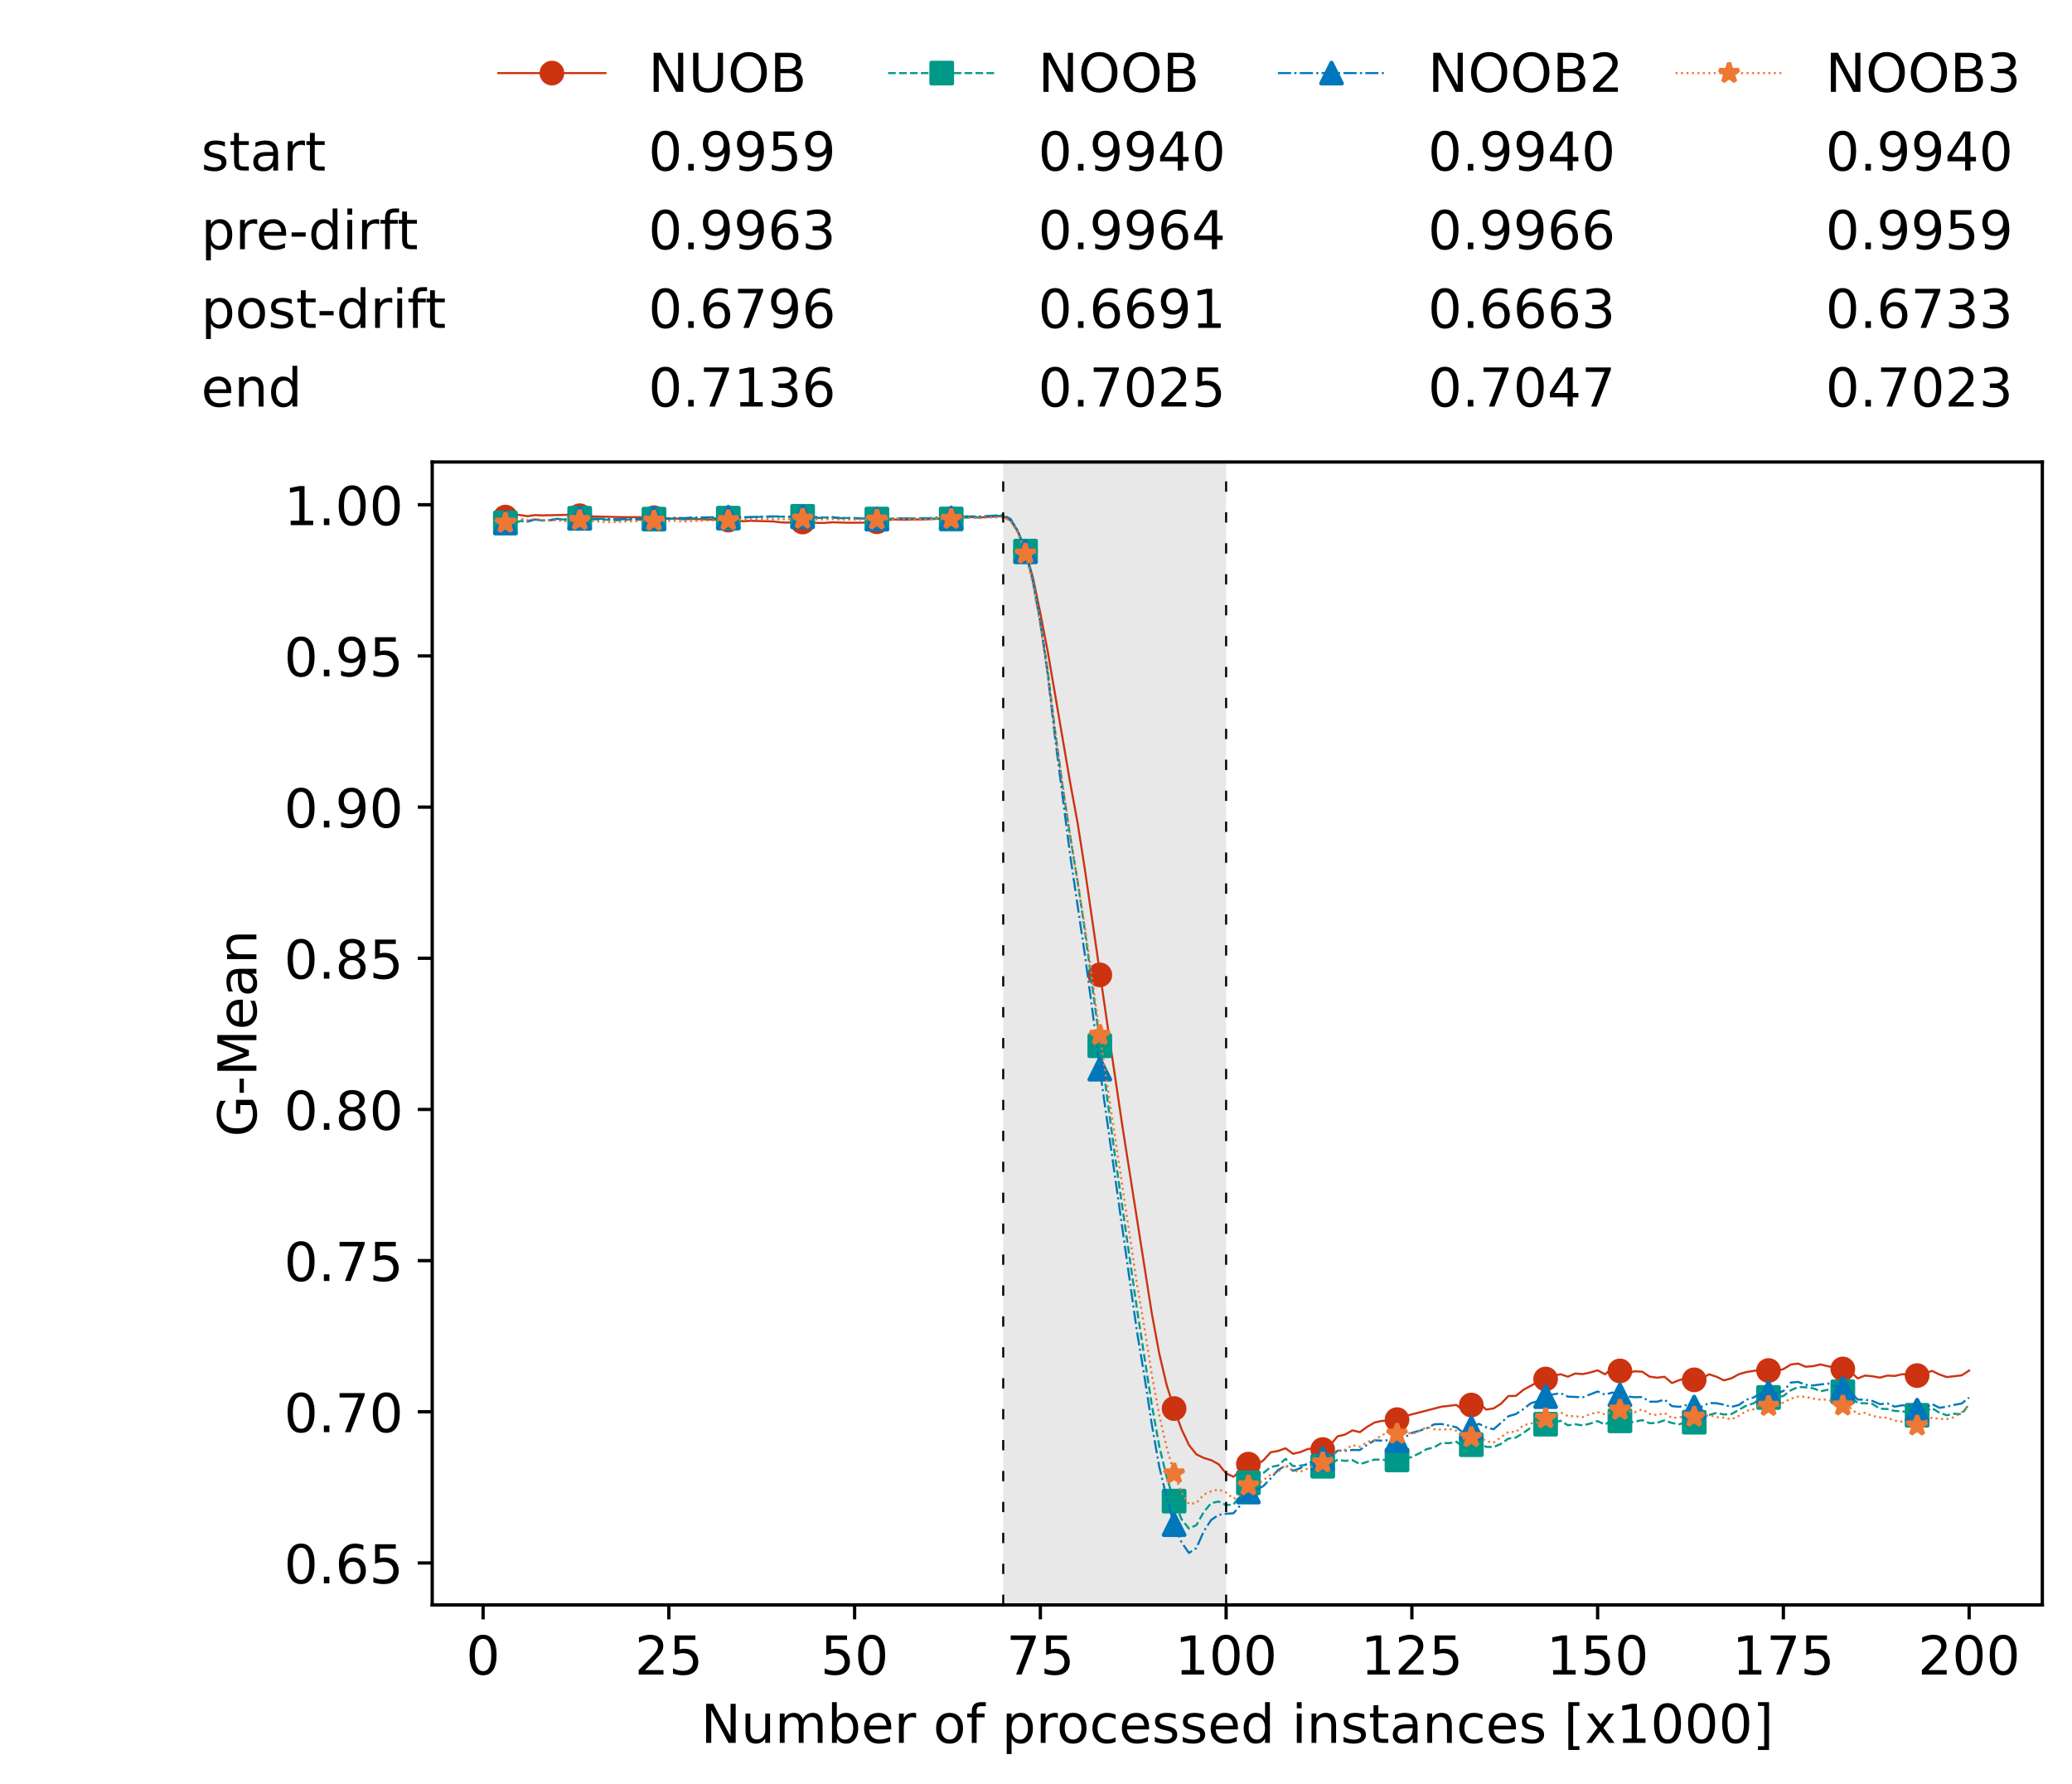 <?xml version="1.0" encoding="utf-8" standalone="no"?>
<!DOCTYPE svg PUBLIC "-//W3C//DTD SVG 1.1//EN"
  "http://www.w3.org/Graphics/SVG/1.1/DTD/svg11.dtd">
<!-- Created with matplotlib (https://matplotlib.org/) -->
<svg height="432.615pt" version="1.1" viewBox="0 0 502.65 432.615" width="502.65pt" xmlns="http://www.w3.org/2000/svg" xmlns:xlink="http://www.w3.org/1999/xlink">
 <defs>
  <style type="text/css">*{stroke-linecap:butt;stroke-linejoin:round;}</style>
 </defs>
 <g id="figure_1">
  <g id="patch_1">
   <path d="M 0 432.615 
L 502.65 432.615 
L 502.65 0 
L 0 0 
z
" style="fill:#ffffff;"/>
  </g>
  <g id="axes_1">
   <g id="patch_2">
    <path d="M 104.85 389.252 
L 495.45 389.252 
L 495.45 112.052 
L 104.85 112.052 
z
" style="fill:#ffffff;"/>
   </g>
   <g id="patch_3">
    <path clip-path="url(#p8ecd22051e)" d="M 297.446 389.252 
L 297.446 112.052 
L 243.372 112.052 
L 243.372 389.252 
z
" style="fill:#d3d3d3;opacity:0.5;"/>
   </g>
   <g id="matplotlib.axis_1">
    <g id="xtick_1">
     <g id="line2d_1">
      <defs>
       <path d="M 0 0 
L 0 3.5 
" id="mb1d1bdef69" style="stroke:#000000;stroke-width:0.8;"/>
      </defs>
      <g>
       <use style="stroke:#000000;stroke-width:0.8;" x="117.197" xlink:href="#mb1d1bdef69" y="389.252"/>
      </g>
     </g>
     <g id="text_1">
      <!-- 0 -->
      <g transform="translate(113.061 406.13)scale(0.13 -0.13)">
       <defs>
        <path d="M 31.781 66.406 
Q 24.172 66.406 20.328 58.906 
Q 16.5 51.422 16.5 36.375 
Q 16.5 21.391 20.328 13.891 
Q 24.172 6.391 31.781 6.391 
Q 39.453 6.391 43.281 13.891 
Q 47.125 21.391 47.125 36.375 
Q 47.125 51.422 43.281 58.906 
Q 39.453 66.406 31.781 66.406 
z
M 31.781 74.219 
Q 44.047 74.219 50.516 64.516 
Q 56.984 54.828 56.984 36.375 
Q 56.984 17.969 50.516 8.266 
Q 44.047 -1.422 31.781 -1.422 
Q 19.531 -1.422 13.062 8.266 
Q 6.594 17.969 6.594 36.375 
Q 6.594 54.828 13.062 64.516 
Q 19.531 74.219 31.781 74.219 
z
" id="DejaVuSans-48"/>
       </defs>
       <use xlink:href="#DejaVuSans-48"/>
      </g>
     </g>
    </g>
    <g id="xtick_2">
     <g id="line2d_2">
      <g>
       <use style="stroke:#000000;stroke-width:0.8;" x="162.259" xlink:href="#mb1d1bdef69" y="389.252"/>
      </g>
     </g>
     <g id="text_2">
      <!-- 25 -->
      <g transform="translate(153.988 406.13)scale(0.13 -0.13)">
       <defs>
        <path d="M 19.188 8.297 
L 53.609 8.297 
L 53.609 0 
L 7.328 0 
L 7.328 8.297 
Q 12.938 14.109 22.625 23.891 
Q 32.328 33.688 34.812 36.531 
Q 39.547 41.844 41.422 45.531 
Q 43.312 49.219 43.312 52.781 
Q 43.312 58.594 39.234 62.25 
Q 35.156 65.922 28.609 65.922 
Q 23.969 65.922 18.812 64.312 
Q 13.672 62.703 7.812 59.422 
L 7.812 69.391 
Q 13.766 71.781 18.938 73 
Q 24.125 74.219 28.422 74.219 
Q 39.75 74.219 46.484 68.547 
Q 53.219 62.891 53.219 53.422 
Q 53.219 48.922 51.531 44.891 
Q 49.859 40.875 45.406 35.406 
Q 44.188 33.984 37.641 27.219 
Q 31.109 20.453 19.188 8.297 
z
" id="DejaVuSans-50"/>
        <path d="M 10.797 72.906 
L 49.516 72.906 
L 49.516 64.594 
L 19.828 64.594 
L 19.828 46.734 
Q 21.969 47.469 24.109 47.828 
Q 26.266 48.188 28.422 48.188 
Q 40.625 48.188 47.75 41.5 
Q 54.891 34.812 54.891 23.391 
Q 54.891 11.625 47.562 5.094 
Q 40.234 -1.422 26.906 -1.422 
Q 22.312 -1.422 17.547 -0.641 
Q 12.797 0.141 7.719 1.703 
L 7.719 11.625 
Q 12.109 9.234 16.797 8.062 
Q 21.484 6.891 26.703 6.891 
Q 35.156 6.891 40.078 11.328 
Q 45.016 15.766 45.016 23.391 
Q 45.016 31 40.078 35.438 
Q 35.156 39.891 26.703 39.891 
Q 22.75 39.891 18.812 39.016 
Q 14.891 38.141 10.797 36.281 
z
" id="DejaVuSans-53"/>
       </defs>
       <use xlink:href="#DejaVuSans-50"/>
       <use x="63.623" xlink:href="#DejaVuSans-53"/>
      </g>
     </g>
    </g>
    <g id="xtick_3">
     <g id="line2d_3">
      <g>
       <use style="stroke:#000000;stroke-width:0.8;" x="207.322" xlink:href="#mb1d1bdef69" y="389.252"/>
      </g>
     </g>
     <g id="text_3">
      <!-- 50 -->
      <g transform="translate(199.05 406.13)scale(0.13 -0.13)">
       <use xlink:href="#DejaVuSans-53"/>
       <use x="63.623" xlink:href="#DejaVuSans-48"/>
      </g>
     </g>
    </g>
    <g id="xtick_4">
     <g id="line2d_4">
      <g>
       <use style="stroke:#000000;stroke-width:0.8;" x="252.384" xlink:href="#mb1d1bdef69" y="389.252"/>
      </g>
     </g>
     <g id="text_4">
      <!-- 75 -->
      <g transform="translate(244.113 406.13)scale(0.13 -0.13)">
       <defs>
        <path d="M 8.203 72.906 
L 55.078 72.906 
L 55.078 68.703 
L 28.609 0 
L 18.312 0 
L 43.219 64.594 
L 8.203 64.594 
z
" id="DejaVuSans-55"/>
       </defs>
       <use xlink:href="#DejaVuSans-55"/>
       <use x="63.623" xlink:href="#DejaVuSans-53"/>
      </g>
     </g>
    </g>
    <g id="xtick_5">
     <g id="line2d_5">
      <g>
       <use style="stroke:#000000;stroke-width:0.8;" x="297.446" xlink:href="#mb1d1bdef69" y="389.252"/>
      </g>
     </g>
     <g id="text_5">
      <!-- 100 -->
      <g transform="translate(285.039 406.13)scale(0.13 -0.13)">
       <defs>
        <path d="M 12.406 8.297 
L 28.516 8.297 
L 28.516 63.922 
L 10.984 60.406 
L 10.984 69.391 
L 28.422 72.906 
L 38.281 72.906 
L 38.281 8.297 
L 54.391 8.297 
L 54.391 0 
L 12.406 0 
z
" id="DejaVuSans-49"/>
       </defs>
       <use xlink:href="#DejaVuSans-49"/>
       <use x="63.623" xlink:href="#DejaVuSans-48"/>
       <use x="127.246" xlink:href="#DejaVuSans-48"/>
      </g>
     </g>
    </g>
    <g id="xtick_6">
     <g id="line2d_6">
      <g>
       <use style="stroke:#000000;stroke-width:0.8;" x="342.509" xlink:href="#mb1d1bdef69" y="389.252"/>
      </g>
     </g>
     <g id="text_6">
      <!-- 125 -->
      <g transform="translate(330.102 406.13)scale(0.13 -0.13)">
       <use xlink:href="#DejaVuSans-49"/>
       <use x="63.623" xlink:href="#DejaVuSans-50"/>
       <use x="127.246" xlink:href="#DejaVuSans-53"/>
      </g>
     </g>
    </g>
    <g id="xtick_7">
     <g id="line2d_7">
      <g>
       <use style="stroke:#000000;stroke-width:0.8;" x="387.571" xlink:href="#mb1d1bdef69" y="389.252"/>
      </g>
     </g>
     <g id="text_7">
      <!-- 150 -->
      <g transform="translate(375.164 406.13)scale(0.13 -0.13)">
       <use xlink:href="#DejaVuSans-49"/>
       <use x="63.623" xlink:href="#DejaVuSans-53"/>
       <use x="127.246" xlink:href="#DejaVuSans-48"/>
      </g>
     </g>
    </g>
    <g id="xtick_8">
     <g id="line2d_8">
      <g>
       <use style="stroke:#000000;stroke-width:0.8;" x="432.633" xlink:href="#mb1d1bdef69" y="389.252"/>
      </g>
     </g>
     <g id="text_8">
      <!-- 175 -->
      <g transform="translate(420.226 406.13)scale(0.13 -0.13)">
       <use xlink:href="#DejaVuSans-49"/>
       <use x="63.623" xlink:href="#DejaVuSans-55"/>
       <use x="127.246" xlink:href="#DejaVuSans-53"/>
      </g>
     </g>
    </g>
    <g id="xtick_9">
     <g id="line2d_9">
      <g>
       <use style="stroke:#000000;stroke-width:0.8;" x="477.695" xlink:href="#mb1d1bdef69" y="389.252"/>
      </g>
     </g>
     <g id="text_9">
      <!-- 200 -->
      <g transform="translate(465.289 406.13)scale(0.13 -0.13)">
       <use xlink:href="#DejaVuSans-50"/>
       <use x="63.623" xlink:href="#DejaVuSans-48"/>
       <use x="127.246" xlink:href="#DejaVuSans-48"/>
      </g>
     </g>
    </g>
    <g id="text_10">
     <!-- Number of processed instances [x1000] -->
     <g transform="translate(170.025 422.711)scale(0.13 -0.13)">
      <defs>
       <path d="M 9.812 72.906 
L 23.094 72.906 
L 55.422 11.922 
L 55.422 72.906 
L 64.984 72.906 
L 64.984 0 
L 51.703 0 
L 19.391 60.984 
L 19.391 0 
L 9.812 0 
z
" id="DejaVuSans-78"/>
       <path d="M 8.5 21.578 
L 8.5 54.688 
L 17.484 54.688 
L 17.484 21.922 
Q 17.484 14.156 20.5 10.266 
Q 23.531 6.391 29.594 6.391 
Q 36.859 6.391 41.078 11.031 
Q 45.312 15.672 45.312 23.688 
L 45.312 54.688 
L 54.297 54.688 
L 54.297 0 
L 45.312 0 
L 45.312 8.406 
Q 42.047 3.422 37.719 1 
Q 33.406 -1.422 27.688 -1.422 
Q 18.266 -1.422 13.375 4.438 
Q 8.5 10.297 8.5 21.578 
z
M 31.109 56 
z
" id="DejaVuSans-117"/>
       <path d="M 52 44.188 
Q 55.375 50.25 60.062 53.125 
Q 64.75 56 71.094 56 
Q 79.641 56 84.281 50.016 
Q 88.922 44.047 88.922 33.016 
L 88.922 0 
L 79.891 0 
L 79.891 32.719 
Q 79.891 40.578 77.094 44.375 
Q 74.312 48.188 68.609 48.188 
Q 61.625 48.188 57.562 43.547 
Q 53.516 38.922 53.516 30.906 
L 53.516 0 
L 44.484 0 
L 44.484 32.719 
Q 44.484 40.625 41.703 44.406 
Q 38.922 48.188 33.109 48.188 
Q 26.219 48.188 22.156 43.531 
Q 18.109 38.875 18.109 30.906 
L 18.109 0 
L 9.078 0 
L 9.078 54.688 
L 18.109 54.688 
L 18.109 46.188 
Q 21.188 51.219 25.484 53.609 
Q 29.781 56 35.688 56 
Q 41.656 56 45.828 52.969 
Q 50 49.953 52 44.188 
z
" id="DejaVuSans-109"/>
       <path d="M 48.688 27.297 
Q 48.688 37.203 44.609 42.844 
Q 40.531 48.484 33.406 48.484 
Q 26.266 48.484 22.188 42.844 
Q 18.109 37.203 18.109 27.297 
Q 18.109 17.391 22.188 11.75 
Q 26.266 6.109 33.406 6.109 
Q 40.531 6.109 44.609 11.75 
Q 48.688 17.391 48.688 27.297 
z
M 18.109 46.391 
Q 20.953 51.266 25.266 53.625 
Q 29.594 56 35.594 56 
Q 45.562 56 51.781 48.094 
Q 58.016 40.188 58.016 27.297 
Q 58.016 14.406 51.781 6.484 
Q 45.562 -1.422 35.594 -1.422 
Q 29.594 -1.422 25.266 0.953 
Q 20.953 3.328 18.109 8.203 
L 18.109 0 
L 9.078 0 
L 9.078 75.984 
L 18.109 75.984 
z
" id="DejaVuSans-98"/>
       <path d="M 56.203 29.594 
L 56.203 25.203 
L 14.891 25.203 
Q 15.484 15.922 20.484 11.062 
Q 25.484 6.203 34.422 6.203 
Q 39.594 6.203 44.453 7.469 
Q 49.312 8.734 54.109 11.281 
L 54.109 2.781 
Q 49.266 0.734 44.188 -0.344 
Q 39.109 -1.422 33.891 -1.422 
Q 20.797 -1.422 13.156 6.188 
Q 5.516 13.812 5.516 26.812 
Q 5.516 40.234 12.766 48.109 
Q 20.016 56 32.328 56 
Q 43.359 56 49.781 48.891 
Q 56.203 41.797 56.203 29.594 
z
M 47.219 32.234 
Q 47.125 39.594 43.094 43.984 
Q 39.062 48.391 32.422 48.391 
Q 24.906 48.391 20.391 44.141 
Q 15.875 39.891 15.188 32.172 
z
" id="DejaVuSans-101"/>
       <path d="M 41.109 46.297 
Q 39.594 47.172 37.812 47.578 
Q 36.031 48 33.891 48 
Q 26.266 48 22.188 43.047 
Q 18.109 38.094 18.109 28.812 
L 18.109 0 
L 9.078 0 
L 9.078 54.688 
L 18.109 54.688 
L 18.109 46.188 
Q 20.953 51.172 25.484 53.578 
Q 30.031 56 36.531 56 
Q 37.453 56 38.578 55.875 
Q 39.703 55.766 41.062 55.516 
z
" id="DejaVuSans-114"/>
       <path id="DejaVuSans-32"/>
       <path d="M 30.609 48.391 
Q 23.391 48.391 19.188 42.75 
Q 14.984 37.109 14.984 27.297 
Q 14.984 17.484 19.156 11.844 
Q 23.344 6.203 30.609 6.203 
Q 37.797 6.203 41.984 11.859 
Q 46.188 17.531 46.188 27.297 
Q 46.188 37.016 41.984 42.703 
Q 37.797 48.391 30.609 48.391 
z
M 30.609 56 
Q 42.328 56 49.016 48.375 
Q 55.719 40.766 55.719 27.297 
Q 55.719 13.875 49.016 6.219 
Q 42.328 -1.422 30.609 -1.422 
Q 18.844 -1.422 12.172 6.219 
Q 5.516 13.875 5.516 27.297 
Q 5.516 40.766 12.172 48.375 
Q 18.844 56 30.609 56 
z
" id="DejaVuSans-111"/>
       <path d="M 37.109 75.984 
L 37.109 68.5 
L 28.516 68.5 
Q 23.688 68.5 21.797 66.547 
Q 19.922 64.594 19.922 59.516 
L 19.922 54.688 
L 34.719 54.688 
L 34.719 47.703 
L 19.922 47.703 
L 19.922 0 
L 10.891 0 
L 10.891 47.703 
L 2.297 47.703 
L 2.297 54.688 
L 10.891 54.688 
L 10.891 58.5 
Q 10.891 67.625 15.141 71.797 
Q 19.391 75.984 28.609 75.984 
z
" id="DejaVuSans-102"/>
       <path d="M 18.109 8.203 
L 18.109 -20.797 
L 9.078 -20.797 
L 9.078 54.688 
L 18.109 54.688 
L 18.109 46.391 
Q 20.953 51.266 25.266 53.625 
Q 29.594 56 35.594 56 
Q 45.562 56 51.781 48.094 
Q 58.016 40.188 58.016 27.297 
Q 58.016 14.406 51.781 6.484 
Q 45.562 -1.422 35.594 -1.422 
Q 29.594 -1.422 25.266 0.953 
Q 20.953 3.328 18.109 8.203 
z
M 48.688 27.297 
Q 48.688 37.203 44.609 42.844 
Q 40.531 48.484 33.406 48.484 
Q 26.266 48.484 22.188 42.844 
Q 18.109 37.203 18.109 27.297 
Q 18.109 17.391 22.188 11.75 
Q 26.266 6.109 33.406 6.109 
Q 40.531 6.109 44.609 11.75 
Q 48.688 17.391 48.688 27.297 
z
" id="DejaVuSans-112"/>
       <path d="M 48.781 52.594 
L 48.781 44.188 
Q 44.969 46.297 41.141 47.344 
Q 37.312 48.391 33.406 48.391 
Q 24.656 48.391 19.812 42.844 
Q 14.984 37.312 14.984 27.297 
Q 14.984 17.281 19.812 11.734 
Q 24.656 6.203 33.406 6.203 
Q 37.312 6.203 41.141 7.25 
Q 44.969 8.297 48.781 10.406 
L 48.781 2.094 
Q 45.016 0.344 40.984 -0.531 
Q 36.969 -1.422 32.422 -1.422 
Q 20.062 -1.422 12.781 6.344 
Q 5.516 14.109 5.516 27.297 
Q 5.516 40.672 12.859 48.328 
Q 20.219 56 33.016 56 
Q 37.156 56 41.109 55.141 
Q 45.062 54.297 48.781 52.594 
z
" id="DejaVuSans-99"/>
       <path d="M 44.281 53.078 
L 44.281 44.578 
Q 40.484 46.531 36.375 47.5 
Q 32.281 48.484 27.875 48.484 
Q 21.188 48.484 17.844 46.438 
Q 14.5 44.391 14.5 40.281 
Q 14.5 37.156 16.891 35.375 
Q 19.281 33.594 26.516 31.984 
L 29.594 31.297 
Q 39.156 29.25 43.188 25.516 
Q 47.219 21.781 47.219 15.094 
Q 47.219 7.469 41.188 3.016 
Q 35.156 -1.422 24.609 -1.422 
Q 20.219 -1.422 15.453 -0.562 
Q 10.688 0.297 5.422 2 
L 5.422 11.281 
Q 10.406 8.688 15.234 7.391 
Q 20.062 6.109 24.812 6.109 
Q 31.156 6.109 34.562 8.281 
Q 37.984 10.453 37.984 14.406 
Q 37.984 18.062 35.516 20.016 
Q 33.062 21.969 24.703 23.781 
L 21.578 24.516 
Q 13.234 26.266 9.516 29.906 
Q 5.812 33.547 5.812 39.891 
Q 5.812 47.609 11.281 51.797 
Q 16.75 56 26.812 56 
Q 31.781 56 36.172 55.266 
Q 40.578 54.547 44.281 53.078 
z
" id="DejaVuSans-115"/>
       <path d="M 45.406 46.391 
L 45.406 75.984 
L 54.391 75.984 
L 54.391 0 
L 45.406 0 
L 45.406 8.203 
Q 42.578 3.328 38.25 0.953 
Q 33.938 -1.422 27.875 -1.422 
Q 17.969 -1.422 11.734 6.484 
Q 5.516 14.406 5.516 27.297 
Q 5.516 40.188 11.734 48.094 
Q 17.969 56 27.875 56 
Q 33.938 56 38.25 53.625 
Q 42.578 51.266 45.406 46.391 
z
M 14.797 27.297 
Q 14.797 17.391 18.875 11.75 
Q 22.953 6.109 30.078 6.109 
Q 37.203 6.109 41.297 11.75 
Q 45.406 17.391 45.406 27.297 
Q 45.406 37.203 41.297 42.844 
Q 37.203 48.484 30.078 48.484 
Q 22.953 48.484 18.875 42.844 
Q 14.797 37.203 14.797 27.297 
z
" id="DejaVuSans-100"/>
       <path d="M 9.422 54.688 
L 18.406 54.688 
L 18.406 0 
L 9.422 0 
z
M 9.422 75.984 
L 18.406 75.984 
L 18.406 64.594 
L 9.422 64.594 
z
" id="DejaVuSans-105"/>
       <path d="M 54.891 33.016 
L 54.891 0 
L 45.906 0 
L 45.906 32.719 
Q 45.906 40.484 42.875 44.328 
Q 39.844 48.188 33.797 48.188 
Q 26.516 48.188 22.312 43.547 
Q 18.109 38.922 18.109 30.906 
L 18.109 0 
L 9.078 0 
L 9.078 54.688 
L 18.109 54.688 
L 18.109 46.188 
Q 21.344 51.125 25.703 53.562 
Q 30.078 56 35.797 56 
Q 45.219 56 50.047 50.172 
Q 54.891 44.344 54.891 33.016 
z
" id="DejaVuSans-110"/>
       <path d="M 18.312 70.219 
L 18.312 54.688 
L 36.812 54.688 
L 36.812 47.703 
L 18.312 47.703 
L 18.312 18.016 
Q 18.312 11.328 20.141 9.422 
Q 21.969 7.516 27.594 7.516 
L 36.812 7.516 
L 36.812 0 
L 27.594 0 
Q 17.188 0 13.234 3.875 
Q 9.281 7.766 9.281 18.016 
L 9.281 47.703 
L 2.688 47.703 
L 2.688 54.688 
L 9.281 54.688 
L 9.281 70.219 
z
" id="DejaVuSans-116"/>
       <path d="M 34.281 27.484 
Q 23.391 27.484 19.188 25 
Q 14.984 22.516 14.984 16.5 
Q 14.984 11.719 18.141 8.906 
Q 21.297 6.109 26.703 6.109 
Q 34.188 6.109 38.703 11.406 
Q 43.219 16.703 43.219 25.484 
L 43.219 27.484 
z
M 52.203 31.203 
L 52.203 0 
L 43.219 0 
L 43.219 8.297 
Q 40.141 3.328 35.547 0.953 
Q 30.953 -1.422 24.312 -1.422 
Q 15.922 -1.422 10.953 3.297 
Q 6 8.016 6 15.922 
Q 6 25.141 12.172 29.828 
Q 18.359 34.516 30.609 34.516 
L 43.219 34.516 
L 43.219 35.406 
Q 43.219 41.609 39.141 45 
Q 35.062 48.391 27.688 48.391 
Q 23 48.391 18.547 47.266 
Q 14.109 46.141 10.016 43.891 
L 10.016 52.203 
Q 14.938 54.109 19.578 55.047 
Q 24.219 56 28.609 56 
Q 40.484 56 46.344 49.844 
Q 52.203 43.703 52.203 31.203 
z
" id="DejaVuSans-97"/>
       <path d="M 8.594 75.984 
L 29.297 75.984 
L 29.297 69 
L 17.578 69 
L 17.578 -6.203 
L 29.297 -6.203 
L 29.297 -13.188 
L 8.594 -13.188 
z
" id="DejaVuSans-91"/>
       <path d="M 54.891 54.688 
L 35.109 28.078 
L 55.906 0 
L 45.312 0 
L 29.391 21.484 
L 13.484 0 
L 2.875 0 
L 24.125 28.609 
L 4.688 54.688 
L 15.281 54.688 
L 29.781 35.203 
L 44.281 54.688 
z
" id="DejaVuSans-120"/>
       <path d="M 30.422 75.984 
L 30.422 -13.188 
L 9.719 -13.188 
L 9.719 -6.203 
L 21.391 -6.203 
L 21.391 69 
L 9.719 69 
L 9.719 75.984 
z
" id="DejaVuSans-93"/>
      </defs>
      <use xlink:href="#DejaVuSans-78"/>
      <use x="74.805" xlink:href="#DejaVuSans-117"/>
      <use x="138.184" xlink:href="#DejaVuSans-109"/>
      <use x="235.596" xlink:href="#DejaVuSans-98"/>
      <use x="299.072" xlink:href="#DejaVuSans-101"/>
      <use x="360.596" xlink:href="#DejaVuSans-114"/>
      <use x="401.709" xlink:href="#DejaVuSans-32"/>
      <use x="433.496" xlink:href="#DejaVuSans-111"/>
      <use x="494.678" xlink:href="#DejaVuSans-102"/>
      <use x="529.883" xlink:href="#DejaVuSans-32"/>
      <use x="561.67" xlink:href="#DejaVuSans-112"/>
      <use x="625.146" xlink:href="#DejaVuSans-114"/>
      <use x="664.01" xlink:href="#DejaVuSans-111"/>
      <use x="725.191" xlink:href="#DejaVuSans-99"/>
      <use x="780.172" xlink:href="#DejaVuSans-101"/>
      <use x="841.695" xlink:href="#DejaVuSans-115"/>
      <use x="893.795" xlink:href="#DejaVuSans-115"/>
      <use x="945.895" xlink:href="#DejaVuSans-101"/>
      <use x="1007.418" xlink:href="#DejaVuSans-100"/>
      <use x="1070.895" xlink:href="#DejaVuSans-32"/>
      <use x="1102.682" xlink:href="#DejaVuSans-105"/>
      <use x="1130.465" xlink:href="#DejaVuSans-110"/>
      <use x="1193.844" xlink:href="#DejaVuSans-115"/>
      <use x="1245.943" xlink:href="#DejaVuSans-116"/>
      <use x="1285.152" xlink:href="#DejaVuSans-97"/>
      <use x="1346.432" xlink:href="#DejaVuSans-110"/>
      <use x="1409.811" xlink:href="#DejaVuSans-99"/>
      <use x="1464.791" xlink:href="#DejaVuSans-101"/>
      <use x="1526.314" xlink:href="#DejaVuSans-115"/>
      <use x="1578.414" xlink:href="#DejaVuSans-32"/>
      <use x="1610.201" xlink:href="#DejaVuSans-91"/>
      <use x="1649.215" xlink:href="#DejaVuSans-120"/>
      <use x="1708.395" xlink:href="#DejaVuSans-49"/>
      <use x="1772.018" xlink:href="#DejaVuSans-48"/>
      <use x="1835.641" xlink:href="#DejaVuSans-48"/>
      <use x="1899.264" xlink:href="#DejaVuSans-48"/>
      <use x="1962.887" xlink:href="#DejaVuSans-93"/>
     </g>
    </g>
   </g>
   <g id="matplotlib.axis_2">
    <g id="ytick_1">
     <g id="line2d_10">
      <defs>
       <path d="M 0 0 
L -3.5 0 
" id="m49b8fb1feb" style="stroke:#000000;stroke-width:0.8;"/>
      </defs>
      <g>
       <use style="stroke:#000000;stroke-width:0.8;" x="104.85" xlink:href="#m49b8fb1feb" y="379.073"/>
      </g>
     </g>
     <g id="text_11">
      <!-- 0.65 -->
      <g transform="translate(68.905 384.012)scale(0.13 -0.13)">
       <defs>
        <path d="M 10.688 12.406 
L 21 12.406 
L 21 0 
L 10.688 0 
z
" id="DejaVuSans-46"/>
        <path d="M 33.016 40.375 
Q 26.375 40.375 22.484 35.828 
Q 18.609 31.297 18.609 23.391 
Q 18.609 15.531 22.484 10.953 
Q 26.375 6.391 33.016 6.391 
Q 39.656 6.391 43.531 10.953 
Q 47.406 15.531 47.406 23.391 
Q 47.406 31.297 43.531 35.828 
Q 39.656 40.375 33.016 40.375 
z
M 52.594 71.297 
L 52.594 62.312 
Q 48.875 64.062 45.094 64.984 
Q 41.312 65.922 37.594 65.922 
Q 27.828 65.922 22.672 59.328 
Q 17.531 52.734 16.797 39.406 
Q 19.672 43.656 24.016 45.922 
Q 28.375 48.188 33.594 48.188 
Q 44.578 48.188 50.953 41.516 
Q 57.328 34.859 57.328 23.391 
Q 57.328 12.156 50.688 5.359 
Q 44.047 -1.422 33.016 -1.422 
Q 20.359 -1.422 13.672 8.266 
Q 6.984 17.969 6.984 36.375 
Q 6.984 53.656 15.188 63.938 
Q 23.391 74.219 37.203 74.219 
Q 40.922 74.219 44.703 73.484 
Q 48.484 72.75 52.594 71.297 
z
" id="DejaVuSans-54"/>
       </defs>
       <use xlink:href="#DejaVuSans-48"/>
       <use x="63.623" xlink:href="#DejaVuSans-46"/>
       <use x="95.41" xlink:href="#DejaVuSans-54"/>
       <use x="159.033" xlink:href="#DejaVuSans-53"/>
      </g>
     </g>
    </g>
    <g id="ytick_2">
     <g id="line2d_11">
      <g>
       <use style="stroke:#000000;stroke-width:0.8;" x="104.85" xlink:href="#m49b8fb1feb" y="342.408"/>
      </g>
     </g>
     <g id="text_12">
      <!-- 0.70 -->
      <g transform="translate(68.905 347.347)scale(0.13 -0.13)">
       <use xlink:href="#DejaVuSans-48"/>
       <use x="63.623" xlink:href="#DejaVuSans-46"/>
       <use x="95.41" xlink:href="#DejaVuSans-55"/>
       <use x="159.033" xlink:href="#DejaVuSans-48"/>
      </g>
     </g>
    </g>
    <g id="ytick_3">
     <g id="line2d_12">
      <g>
       <use style="stroke:#000000;stroke-width:0.8;" x="104.85" xlink:href="#m49b8fb1feb" y="305.744"/>
      </g>
     </g>
     <g id="text_13">
      <!-- 0.75 -->
      <g transform="translate(68.905 310.683)scale(0.13 -0.13)">
       <use xlink:href="#DejaVuSans-48"/>
       <use x="63.623" xlink:href="#DejaVuSans-46"/>
       <use x="95.41" xlink:href="#DejaVuSans-55"/>
       <use x="159.033" xlink:href="#DejaVuSans-53"/>
      </g>
     </g>
    </g>
    <g id="ytick_4">
     <g id="line2d_13">
      <g>
       <use style="stroke:#000000;stroke-width:0.8;" x="104.85" xlink:href="#m49b8fb1feb" y="269.079"/>
      </g>
     </g>
     <g id="text_14">
      <!-- 0.80 -->
      <g transform="translate(68.905 274.018)scale(0.13 -0.13)">
       <defs>
        <path d="M 31.781 34.625 
Q 24.75 34.625 20.719 30.859 
Q 16.703 27.094 16.703 20.516 
Q 16.703 13.922 20.719 10.156 
Q 24.75 6.391 31.781 6.391 
Q 38.812 6.391 42.859 10.172 
Q 46.922 13.969 46.922 20.516 
Q 46.922 27.094 42.891 30.859 
Q 38.875 34.625 31.781 34.625 
z
M 21.922 38.812 
Q 15.578 40.375 12.031 44.719 
Q 8.5 49.078 8.5 55.328 
Q 8.5 64.062 14.719 69.141 
Q 20.953 74.219 31.781 74.219 
Q 42.672 74.219 48.875 69.141 
Q 55.078 64.062 55.078 55.328 
Q 55.078 49.078 51.531 44.719 
Q 48 40.375 41.703 38.812 
Q 48.828 37.156 52.797 32.312 
Q 56.781 27.484 56.781 20.516 
Q 56.781 9.906 50.312 4.234 
Q 43.844 -1.422 31.781 -1.422 
Q 19.734 -1.422 13.25 4.234 
Q 6.781 9.906 6.781 20.516 
Q 6.781 27.484 10.781 32.312 
Q 14.797 37.156 21.922 38.812 
z
M 18.312 54.391 
Q 18.312 48.734 21.844 45.562 
Q 25.391 42.391 31.781 42.391 
Q 38.141 42.391 41.719 45.562 
Q 45.312 48.734 45.312 54.391 
Q 45.312 60.062 41.719 63.234 
Q 38.141 66.406 31.781 66.406 
Q 25.391 66.406 21.844 63.234 
Q 18.312 60.062 18.312 54.391 
z
" id="DejaVuSans-56"/>
       </defs>
       <use xlink:href="#DejaVuSans-48"/>
       <use x="63.623" xlink:href="#DejaVuSans-46"/>
       <use x="95.41" xlink:href="#DejaVuSans-56"/>
       <use x="159.033" xlink:href="#DejaVuSans-48"/>
      </g>
     </g>
    </g>
    <g id="ytick_5">
     <g id="line2d_14">
      <g>
       <use style="stroke:#000000;stroke-width:0.8;" x="104.85" xlink:href="#m49b8fb1feb" y="232.415"/>
      </g>
     </g>
     <g id="text_15">
      <!-- 0.85 -->
      <g transform="translate(68.905 237.354)scale(0.13 -0.13)">
       <use xlink:href="#DejaVuSans-48"/>
       <use x="63.623" xlink:href="#DejaVuSans-46"/>
       <use x="95.41" xlink:href="#DejaVuSans-56"/>
       <use x="159.033" xlink:href="#DejaVuSans-53"/>
      </g>
     </g>
    </g>
    <g id="ytick_6">
     <g id="line2d_15">
      <g>
       <use style="stroke:#000000;stroke-width:0.8;" x="104.85" xlink:href="#m49b8fb1feb" y="195.75"/>
      </g>
     </g>
     <g id="text_16">
      <!-- 0.90 -->
      <g transform="translate(68.905 200.689)scale(0.13 -0.13)">
       <defs>
        <path d="M 10.984 1.516 
L 10.984 10.5 
Q 14.703 8.734 18.5 7.812 
Q 22.312 6.891 25.984 6.891 
Q 35.75 6.891 40.891 13.453 
Q 46.047 20.016 46.781 33.406 
Q 43.953 29.203 39.594 26.953 
Q 35.25 24.703 29.984 24.703 
Q 19.047 24.703 12.672 31.312 
Q 6.297 37.938 6.297 49.422 
Q 6.297 60.641 12.938 67.422 
Q 19.578 74.219 30.609 74.219 
Q 43.266 74.219 49.922 64.516 
Q 56.594 54.828 56.594 36.375 
Q 56.594 19.141 48.406 8.859 
Q 40.234 -1.422 26.422 -1.422 
Q 22.703 -1.422 18.891 -0.688 
Q 15.094 0.047 10.984 1.516 
z
M 30.609 32.422 
Q 37.25 32.422 41.125 36.953 
Q 45.016 41.5 45.016 49.422 
Q 45.016 57.281 41.125 61.844 
Q 37.25 66.406 30.609 66.406 
Q 23.969 66.406 20.094 61.844 
Q 16.219 57.281 16.219 49.422 
Q 16.219 41.5 20.094 36.953 
Q 23.969 32.422 30.609 32.422 
z
" id="DejaVuSans-57"/>
       </defs>
       <use xlink:href="#DejaVuSans-48"/>
       <use x="63.623" xlink:href="#DejaVuSans-46"/>
       <use x="95.41" xlink:href="#DejaVuSans-57"/>
       <use x="159.033" xlink:href="#DejaVuSans-48"/>
      </g>
     </g>
    </g>
    <g id="ytick_7">
     <g id="line2d_16">
      <g>
       <use style="stroke:#000000;stroke-width:0.8;" x="104.85" xlink:href="#m49b8fb1feb" y="159.086"/>
      </g>
     </g>
     <g id="text_17">
      <!-- 0.95 -->
      <g transform="translate(68.905 164.025)scale(0.13 -0.13)">
       <use xlink:href="#DejaVuSans-48"/>
       <use x="63.623" xlink:href="#DejaVuSans-46"/>
       <use x="95.41" xlink:href="#DejaVuSans-57"/>
       <use x="159.033" xlink:href="#DejaVuSans-53"/>
      </g>
     </g>
    </g>
    <g id="ytick_8">
     <g id="line2d_17">
      <g>
       <use style="stroke:#000000;stroke-width:0.8;" x="104.85" xlink:href="#m49b8fb1feb" y="122.421"/>
      </g>
     </g>
     <g id="text_18">
      <!-- 1.00 -->
      <g transform="translate(68.905 127.36)scale(0.13 -0.13)">
       <use xlink:href="#DejaVuSans-49"/>
       <use x="63.623" xlink:href="#DejaVuSans-46"/>
       <use x="95.41" xlink:href="#DejaVuSans-48"/>
       <use x="159.033" xlink:href="#DejaVuSans-48"/>
      </g>
     </g>
    </g>
    <g id="text_19">
     <!-- G-Mean -->
     <g transform="translate(62.201 275.744)rotate(-90)scale(0.13 -0.13)">
      <defs>
       <path d="M 59.516 10.406 
L 59.516 29.984 
L 43.406 29.984 
L 43.406 38.094 
L 69.281 38.094 
L 69.281 6.781 
Q 63.578 2.734 56.688 0.656 
Q 49.812 -1.422 42 -1.422 
Q 24.906 -1.422 15.25 8.562 
Q 5.609 18.562 5.609 36.375 
Q 5.609 54.25 15.25 64.234 
Q 24.906 74.219 42 74.219 
Q 49.125 74.219 55.547 72.453 
Q 61.969 70.703 67.391 67.281 
L 67.391 56.781 
Q 61.922 61.422 55.766 63.766 
Q 49.609 66.109 42.828 66.109 
Q 29.438 66.109 22.719 58.641 
Q 16.016 51.172 16.016 36.375 
Q 16.016 21.625 22.719 14.156 
Q 29.438 6.688 42.828 6.688 
Q 48.047 6.688 52.141 7.594 
Q 56.25 8.5 59.516 10.406 
z
" id="DejaVuSans-71"/>
       <path d="M 4.891 31.391 
L 31.203 31.391 
L 31.203 23.391 
L 4.891 23.391 
z
" id="DejaVuSans-45"/>
       <path d="M 9.812 72.906 
L 24.516 72.906 
L 43.109 23.297 
L 61.812 72.906 
L 76.516 72.906 
L 76.516 0 
L 66.891 0 
L 66.891 64.016 
L 48.094 14.016 
L 38.188 14.016 
L 19.391 64.016 
L 19.391 0 
L 9.812 0 
z
" id="DejaVuSans-77"/>
      </defs>
      <use xlink:href="#DejaVuSans-71"/>
      <use x="77.49" xlink:href="#DejaVuSans-45"/>
      <use x="113.574" xlink:href="#DejaVuSans-77"/>
      <use x="199.854" xlink:href="#DejaVuSans-101"/>
      <use x="261.377" xlink:href="#DejaVuSans-97"/>
      <use x="322.656" xlink:href="#DejaVuSans-110"/>
     </g>
    </g>
   </g>
   <g id="line2d_18"/>
   <g id="line2d_19"/>
   <g id="line2d_20"/>
   <g id="line2d_21"/>
   <g id="line2d_22"/>
   <g id="line2d_23">
    <path clip-path="url(#p8ecd22051e)" d="M 122.605 125.414 
L 124.407 124.652 
L 128.012 125.203 
L 129.815 124.93 
L 131.617 125.001 
L 138.827 124.84 
L 142.432 125.223 
L 151.444 125.435 
L 155.049 125.428 
L 162.259 125.831 
L 164.062 125.755 
L 165.864 125.943 
L 167.667 125.87 
L 176.679 126.135 
L 178.482 126.143 
L 180.284 126.424 
L 182.087 126.314 
L 187.494 126.459 
L 189.297 126.677 
L 191.099 126.754 
L 192.902 126.607 
L 194.704 126.609 
L 198.309 126.818 
L 200.112 126.817 
L 201.914 126.669 
L 205.519 126.777 
L 209.124 126.771 
L 212.729 126.552 
L 214.532 126.403 
L 216.334 125.98 
L 219.939 126.047 
L 221.742 125.969 
L 223.544 126.003 
L 228.952 125.768 
L 230.754 125.811 
L 234.359 125.301 
L 236.162 125.451 
L 237.964 125.487 
L 243.372 125.162 
L 245.174 126.253 
L 246.976 128.985 
L 248.779 133.675 
L 250.581 140.119 
L 252.384 148.787 
L 254.186 158.083 
L 259.594 189.719 
L 261.396 199.462 
L 263.199 210.969 
L 268.606 248.231 
L 272.211 272.67 
L 279.421 318.581 
L 281.224 328.27 
L 283.026 335.941 
L 284.829 341.621 
L 286.631 346.645 
L 288.434 350.479 
L 290.236 352.726 
L 292.039 353.602 
L 293.841 354.144 
L 295.644 355.137 
L 297.446 357.364 
L 299.249 358.157 
L 302.854 355.098 
L 304.656 355.383 
L 306.459 354.208 
L 308.261 352.226 
L 310.064 351.908 
L 311.866 351.259 
L 313.669 352.595 
L 315.471 352.18 
L 317.274 351.435 
L 319.076 351.235 
L 320.879 351.56 
L 322.681 350.532 
L 324.484 348.347 
L 326.286 347.944 
L 328.089 346.906 
L 329.891 347.35 
L 331.694 346.033 
L 333.496 344.996 
L 335.299 344.592 
L 337.101 344.676 
L 338.904 344.311 
L 340.706 343.49 
L 349.719 341.166 
L 353.324 340.747 
L 355.126 342.165 
L 356.928 340.764 
L 358.731 340.273 
L 360.533 341.867 
L 362.336 341.588 
L 364.138 340.437 
L 365.941 338.574 
L 367.743 338.552 
L 369.546 337.087 
L 373.151 335.114 
L 374.953 334.455 
L 376.756 333.678 
L 378.558 333.299 
L 380.361 333.891 
L 382.163 333.12 
L 383.966 333.27 
L 385.768 332.878 
L 387.571 332.347 
L 389.373 333.321 
L 391.176 331.797 
L 392.978 332.497 
L 394.781 333.006 
L 396.583 332.595 
L 398.386 332.677 
L 400.188 333.882 
L 401.991 334.138 
L 403.793 333.912 
L 405.596 335.439 
L 407.398 334.712 
L 409.201 334.29 
L 411.003 334.658 
L 412.806 334.344 
L 414.608 333.312 
L 416.411 333.904 
L 418.213 334.792 
L 420.016 334.294 
L 421.818 333.298 
L 423.621 332.777 
L 427.226 332.202 
L 430.831 332.538 
L 432.633 332.054 
L 434.436 330.945 
L 436.238 330.718 
L 438.041 331.486 
L 439.843 331.334 
L 441.646 330.93 
L 443.448 331.366 
L 447.053 332.017 
L 448.856 332.629 
L 450.658 334.307 
L 452.461 333.618 
L 454.263 333.8 
L 456.066 334.12 
L 457.868 333.626 
L 459.671 333.713 
L 461.473 333.295 
L 463.276 333.37 
L 465.078 333.628 
L 466.881 333.162 
L 468.683 332.477 
L 470.485 333.358 
L 472.288 333.989 
L 475.893 333.57 
L 477.695 332.4 
L 477.695 332.4 
" style="fill:none;stroke:#cc3311;stroke-linecap:square;stroke-width:0.5;"/>
    <defs>
     <path d="M 0 2.5 
C 0.663 2.5 1.299 2.237 1.768 1.768 
C 2.237 1.299 2.5 0.663 2.5 0 
C 2.5 -0.663 2.237 -1.299 1.768 -1.768 
C 1.299 -2.237 0.663 -2.5 0 -2.5 
C -0.663 -2.5 -1.299 -2.237 -1.768 -1.768 
C -2.237 -1.299 -2.5 -0.663 -2.5 0 
C -2.5 0.663 -2.237 1.299 -1.768 1.768 
C -1.299 2.237 -0.663 2.5 0 2.5 
z
" id="m60f0845b1b" style="stroke:#cc3311;"/>
    </defs>
    <g clip-path="url(#p8ecd22051e)">
     <use style="fill:#cc3311;stroke:#cc3311;" x="122.605" xlink:href="#m60f0845b1b" y="125.414"/>
     <use style="fill:#cc3311;stroke:#cc3311;" x="140.629" xlink:href="#m60f0845b1b" y="125.085"/>
     <use style="fill:#cc3311;stroke:#cc3311;" x="158.654" xlink:href="#m60f0845b1b" y="125.566"/>
     <use style="fill:#cc3311;stroke:#cc3311;" x="176.679" xlink:href="#m60f0845b1b" y="126.135"/>
     <use style="fill:#cc3311;stroke:#cc3311;" x="194.704" xlink:href="#m60f0845b1b" y="126.609"/>
     <use style="fill:#cc3311;stroke:#cc3311;" x="212.729" xlink:href="#m60f0845b1b" y="126.552"/>
     <use style="fill:#cc3311;stroke:#cc3311;" x="230.754" xlink:href="#m60f0845b1b" y="125.811"/>
     <use style="fill:#cc3311;stroke:#cc3311;" x="248.779" xlink:href="#m60f0845b1b" y="133.675"/>
     <use style="fill:#cc3311;stroke:#cc3311;" x="266.804" xlink:href="#m60f0845b1b" y="236.438"/>
     <use style="fill:#cc3311;stroke:#cc3311;" x="284.829" xlink:href="#m60f0845b1b" y="341.621"/>
     <use style="fill:#cc3311;stroke:#cc3311;" x="302.854" xlink:href="#m60f0845b1b" y="355.098"/>
     <use style="fill:#cc3311;stroke:#cc3311;" x="320.879" xlink:href="#m60f0845b1b" y="351.56"/>
     <use style="fill:#cc3311;stroke:#cc3311;" x="338.904" xlink:href="#m60f0845b1b" y="344.311"/>
     <use style="fill:#cc3311;stroke:#cc3311;" x="356.928" xlink:href="#m60f0845b1b" y="340.764"/>
     <use style="fill:#cc3311;stroke:#cc3311;" x="374.953" xlink:href="#m60f0845b1b" y="334.455"/>
     <use style="fill:#cc3311;stroke:#cc3311;" x="392.978" xlink:href="#m60f0845b1b" y="332.497"/>
     <use style="fill:#cc3311;stroke:#cc3311;" x="411.003" xlink:href="#m60f0845b1b" y="334.658"/>
     <use style="fill:#cc3311;stroke:#cc3311;" x="429.028" xlink:href="#m60f0845b1b" y="332.398"/>
     <use style="fill:#cc3311;stroke:#cc3311;" x="447.053" xlink:href="#m60f0845b1b" y="332.017"/>
     <use style="fill:#cc3311;stroke:#cc3311;" x="465.078" xlink:href="#m60f0845b1b" y="333.628"/>
    </g>
   </g>
   <g id="line2d_24"/>
   <g id="line2d_25"/>
   <g id="line2d_26"/>
   <g id="line2d_27"/>
   <g id="line2d_28">
    <path clip-path="url(#p8ecd22051e)" d="M 122.605 126.823 
L 124.407 126.897 
L 126.21 126.383 
L 128.012 126.534 
L 129.815 125.994 
L 131.617 126.245 
L 133.419 126.221 
L 135.222 125.92 
L 137.024 126.023 
L 140.629 125.699 
L 142.432 125.924 
L 146.037 125.998 
L 149.642 126.187 
L 153.247 125.972 
L 155.049 126.054 
L 160.457 125.831 
L 162.259 125.831 
L 164.062 125.712 
L 165.864 125.899 
L 167.667 125.718 
L 176.679 125.68 
L 178.482 125.528 
L 182.087 125.451 
L 185.692 125.305 
L 196.507 125.335 
L 200.112 125.523 
L 201.914 125.41 
L 203.717 125.627 
L 207.322 125.629 
L 210.927 125.811 
L 214.532 125.891 
L 218.137 125.715 
L 219.939 125.793 
L 221.742 125.721 
L 225.347 125.874 
L 227.149 125.766 
L 230.754 125.878 
L 234.359 125.536 
L 237.964 125.46 
L 239.767 125.207 
L 243.372 125.059 
L 245.174 125.959 
L 246.976 128.904 
L 248.779 133.664 
L 250.581 140.704 
L 252.384 150.606 
L 254.186 162.944 
L 255.989 177.485 
L 257.791 190.834 
L 259.594 202.664 
L 261.396 213.624 
L 263.199 225.852 
L 270.409 279.779 
L 275.816 317.432 
L 279.421 340.721 
L 281.224 350.736 
L 283.026 358.219 
L 284.829 364.074 
L 286.631 368.451 
L 288.434 370.736 
L 290.236 369.891 
L 292.039 366.682 
L 293.841 364.53 
L 295.644 364.176 
L 297.446 365.035 
L 299.249 364.91 
L 301.051 362.407 
L 302.854 359.65 
L 306.459 357.275 
L 308.261 355.792 
L 310.064 355.431 
L 311.866 353.823 
L 313.669 355.582 
L 315.471 355.462 
L 317.274 355.202 
L 319.076 355.52 
L 320.879 355.628 
L 322.681 355.144 
L 324.484 354.033 
L 326.286 354.326 
L 328.089 354.122 
L 329.891 355.103 
L 333.496 353.983 
L 337.101 354.121 
L 338.904 354.078 
L 340.706 353.79 
L 342.509 353.37 
L 344.311 352.485 
L 346.114 351.464 
L 347.916 351.025 
L 349.719 349.951 
L 351.521 350.02 
L 353.324 349.671 
L 355.126 351.115 
L 356.928 350.386 
L 358.731 349.865 
L 360.533 350.919 
L 362.336 350.967 
L 364.138 350.162 
L 365.941 348.904 
L 367.743 348.645 
L 369.546 347.545 
L 371.348 346.251 
L 373.151 346.047 
L 374.953 345.415 
L 376.756 345.119 
L 378.558 344.578 
L 380.361 345.681 
L 382.163 345.427 
L 383.966 345.712 
L 385.768 345.264 
L 387.571 344.659 
L 389.373 345.529 
L 391.176 344.32 
L 392.978 344.602 
L 394.781 345.155 
L 398.386 344.433 
L 400.188 345.182 
L 401.991 345.082 
L 403.793 344.483 
L 405.596 345.127 
L 407.398 345.431 
L 409.201 344.781 
L 411.003 344.933 
L 412.806 344.164 
L 414.608 343.164 
L 416.411 342.678 
L 418.213 343.061 
L 420.016 342.96 
L 423.621 340.917 
L 425.423 340.355 
L 427.226 339.037 
L 429.028 338.933 
L 430.831 339.033 
L 432.633 338.571 
L 434.436 337.191 
L 436.238 336.375 
L 438.041 336.477 
L 439.843 336.704 
L 441.646 337.428 
L 443.448 337.063 
L 445.251 337.187 
L 447.053 337.547 
L 448.856 338.745 
L 450.658 340.284 
L 452.461 340.334 
L 454.263 340.538 
L 456.066 341.644 
L 457.868 341.735 
L 459.671 342.206 
L 461.473 342.281 
L 463.276 342.595 
L 465.078 343.258 
L 466.881 342.457 
L 468.683 341.528 
L 470.485 342.621 
L 472.288 343.246 
L 474.09 342.881 
L 475.893 342.995 
L 477.695 340.545 
L 477.695 340.545 
" style="fill:none;stroke:#009988;stroke-dasharray:1.85,0.8;stroke-dashoffset:0;stroke-width:0.5;"/>
    <defs>
     <path d="M -2.5 2.5 
L 2.5 2.5 
L 2.5 -2.5 
L -2.5 -2.5 
z
" id="m02f8830dbb" style="stroke:#009988;stroke-linejoin:miter;"/>
    </defs>
    <g clip-path="url(#p8ecd22051e)">
     <use style="fill:#009988;stroke:#009988;stroke-linejoin:miter;" x="122.605" xlink:href="#m02f8830dbb" y="126.823"/>
     <use style="fill:#009988;stroke:#009988;stroke-linejoin:miter;" x="140.629" xlink:href="#m02f8830dbb" y="125.699"/>
     <use style="fill:#009988;stroke:#009988;stroke-linejoin:miter;" x="158.654" xlink:href="#m02f8830dbb" y="125.911"/>
     <use style="fill:#009988;stroke:#009988;stroke-linejoin:miter;" x="176.679" xlink:href="#m02f8830dbb" y="125.68"/>
     <use style="fill:#009988;stroke:#009988;stroke-linejoin:miter;" x="194.704" xlink:href="#m02f8830dbb" y="125.225"/>
     <use style="fill:#009988;stroke:#009988;stroke-linejoin:miter;" x="212.729" xlink:href="#m02f8830dbb" y="125.887"/>
     <use style="fill:#009988;stroke:#009988;stroke-linejoin:miter;" x="230.754" xlink:href="#m02f8830dbb" y="125.878"/>
     <use style="fill:#009988;stroke:#009988;stroke-linejoin:miter;" x="248.779" xlink:href="#m02f8830dbb" y="133.664"/>
     <use style="fill:#009988;stroke:#009988;stroke-linejoin:miter;" x="266.804" xlink:href="#m02f8830dbb" y="253.617"/>
     <use style="fill:#009988;stroke:#009988;stroke-linejoin:miter;" x="284.829" xlink:href="#m02f8830dbb" y="364.074"/>
     <use style="fill:#009988;stroke:#009988;stroke-linejoin:miter;" x="302.854" xlink:href="#m02f8830dbb" y="359.65"/>
     <use style="fill:#009988;stroke:#009988;stroke-linejoin:miter;" x="320.879" xlink:href="#m02f8830dbb" y="355.628"/>
     <use style="fill:#009988;stroke:#009988;stroke-linejoin:miter;" x="338.904" xlink:href="#m02f8830dbb" y="354.078"/>
     <use style="fill:#009988;stroke:#009988;stroke-linejoin:miter;" x="356.928" xlink:href="#m02f8830dbb" y="350.386"/>
     <use style="fill:#009988;stroke:#009988;stroke-linejoin:miter;" x="374.953" xlink:href="#m02f8830dbb" y="345.415"/>
     <use style="fill:#009988;stroke:#009988;stroke-linejoin:miter;" x="392.978" xlink:href="#m02f8830dbb" y="344.602"/>
     <use style="fill:#009988;stroke:#009988;stroke-linejoin:miter;" x="411.003" xlink:href="#m02f8830dbb" y="344.933"/>
     <use style="fill:#009988;stroke:#009988;stroke-linejoin:miter;" x="429.028" xlink:href="#m02f8830dbb" y="338.933"/>
     <use style="fill:#009988;stroke:#009988;stroke-linejoin:miter;" x="447.053" xlink:href="#m02f8830dbb" y="337.547"/>
     <use style="fill:#009988;stroke:#009988;stroke-linejoin:miter;" x="465.078" xlink:href="#m02f8830dbb" y="343.258"/>
    </g>
   </g>
   <g id="line2d_29"/>
   <g id="line2d_30"/>
   <g id="line2d_31"/>
   <g id="line2d_32"/>
   <g id="line2d_33">
    <path clip-path="url(#p8ecd22051e)" d="M 122.605 126.823 
L 124.407 126.137 
L 126.21 125.876 
L 128.012 126.348 
L 129.815 125.997 
L 131.617 126.248 
L 133.419 126.119 
L 135.222 125.83 
L 137.024 126.027 
L 140.629 125.696 
L 146.037 125.825 
L 149.642 125.946 
L 153.247 125.882 
L 155.049 125.928 
L 158.654 125.718 
L 162.259 125.713 
L 164.062 125.556 
L 165.864 125.667 
L 167.667 125.523 
L 173.074 125.45 
L 176.679 125.451 
L 178.482 125.525 
L 187.494 125.234 
L 196.507 125.413 
L 198.309 125.597 
L 200.112 125.637 
L 201.914 125.525 
L 203.717 125.669 
L 209.124 125.748 
L 210.927 125.893 
L 214.532 125.788 
L 223.544 125.681 
L 225.347 125.687 
L 227.149 125.505 
L 230.754 125.618 
L 234.359 125.243 
L 237.964 125.277 
L 241.569 125.025 
L 243.372 124.913 
L 245.174 125.888 
L 246.976 128.907 
L 248.779 133.835 
L 250.581 141.112 
L 252.384 151.084 
L 254.186 163.68 
L 255.989 179.267 
L 259.594 207.298 
L 263.199 231.668 
L 265.001 245.013 
L 266.804 259.322 
L 275.816 322.916 
L 277.619 333.756 
L 279.421 345.476 
L 281.224 355.738 
L 283.026 363.272 
L 284.829 369.784 
L 286.631 374.068 
L 288.434 376.652 
L 290.236 375.458 
L 292.039 371.352 
L 293.841 368.618 
L 295.644 367.408 
L 297.446 367.137 
L 299.249 367.016 
L 301.051 364.884 
L 302.854 361.865 
L 304.656 361.389 
L 306.459 360.436 
L 308.261 358.561 
L 310.064 356.516 
L 311.866 355.483 
L 313.669 356.705 
L 315.471 356.09 
L 317.274 354.825 
L 319.076 354.447 
L 320.879 353.764 
L 322.681 353.402 
L 324.484 351.817 
L 326.286 351.882 
L 328.089 351.663 
L 329.891 351.687 
L 331.694 350.364 
L 333.496 349.315 
L 335.299 349.418 
L 337.101 349.272 
L 338.904 349.435 
L 340.706 348.654 
L 342.509 347.507 
L 344.311 347.023 
L 346.114 346.409 
L 347.916 345.44 
L 349.719 345.371 
L 353.324 346.162 
L 355.126 347.608 
L 356.928 346.343 
L 358.731 345.331 
L 360.533 346.167 
L 362.336 346.653 
L 365.941 343.48 
L 367.743 342.959 
L 369.546 341.764 
L 371.348 340.349 
L 373.151 339.781 
L 374.953 338.737 
L 376.756 338.189 
L 378.558 337.89 
L 380.361 338.725 
L 383.966 338.893 
L 387.571 337.48 
L 389.373 338.255 
L 391.176 337.722 
L 392.978 338.336 
L 394.781 338.726 
L 396.583 338.863 
L 398.386 338.831 
L 400.188 339.949 
L 401.991 339.967 
L 403.793 339.44 
L 405.596 341.036 
L 407.398 341.204 
L 409.201 340.737 
L 411.003 341.272 
L 412.806 341.169 
L 414.608 340.279 
L 416.411 340.322 
L 418.213 340.697 
L 420.016 341.229 
L 421.818 340.768 
L 423.621 339.492 
L 425.423 338.927 
L 427.226 337.85 
L 429.028 337.812 
L 430.831 337.969 
L 432.633 337.38 
L 434.436 335.317 
L 436.238 335.164 
L 438.041 335.871 
L 439.843 336.013 
L 443.448 335.543 
L 445.251 336.238 
L 447.053 336.743 
L 448.856 337.527 
L 450.658 339.447 
L 452.461 339.466 
L 454.263 339.788 
L 456.066 340.563 
L 457.868 340.379 
L 459.671 341.17 
L 461.473 340.827 
L 463.276 340.946 
L 465.078 342.022 
L 466.881 341.585 
L 468.683 340.516 
L 470.485 341.445 
L 472.288 341.168 
L 474.09 340.727 
L 475.893 340.402 
L 477.695 338.955 
L 477.695 338.955 
" style="fill:none;stroke:#0077bb;stroke-dasharray:3.2,0.8,0.5,0.8;stroke-dashoffset:0;stroke-width:0.5;"/>
    <defs>
     <path d="M 0 -2.5 
L -2.5 2.5 
L 2.5 2.5 
z
" id="mecc20e4613" style="stroke:#0077bb;stroke-linejoin:miter;"/>
    </defs>
    <g clip-path="url(#p8ecd22051e)">
     <use style="fill:#0077bb;stroke:#0077bb;stroke-linejoin:miter;" x="122.605" xlink:href="#mecc20e4613" y="126.823"/>
     <use style="fill:#0077bb;stroke:#0077bb;stroke-linejoin:miter;" x="140.629" xlink:href="#mecc20e4613" y="125.696"/>
     <use style="fill:#0077bb;stroke:#0077bb;stroke-linejoin:miter;" x="158.654" xlink:href="#mecc20e4613" y="125.718"/>
     <use style="fill:#0077bb;stroke:#0077bb;stroke-linejoin:miter;" x="176.679" xlink:href="#mecc20e4613" y="125.451"/>
     <use style="fill:#0077bb;stroke:#0077bb;stroke-linejoin:miter;" x="194.704" xlink:href="#mecc20e4613" y="125.34"/>
     <use style="fill:#0077bb;stroke:#0077bb;stroke-linejoin:miter;" x="212.729" xlink:href="#mecc20e4613" y="125.893"/>
     <use style="fill:#0077bb;stroke:#0077bb;stroke-linejoin:miter;" x="230.754" xlink:href="#mecc20e4613" y="125.618"/>
     <use style="fill:#0077bb;stroke:#0077bb;stroke-linejoin:miter;" x="248.779" xlink:href="#mecc20e4613" y="133.835"/>
     <use style="fill:#0077bb;stroke:#0077bb;stroke-linejoin:miter;" x="266.804" xlink:href="#mecc20e4613" y="259.322"/>
     <use style="fill:#0077bb;stroke:#0077bb;stroke-linejoin:miter;" x="284.829" xlink:href="#mecc20e4613" y="369.784"/>
     <use style="fill:#0077bb;stroke:#0077bb;stroke-linejoin:miter;" x="302.854" xlink:href="#mecc20e4613" y="361.865"/>
     <use style="fill:#0077bb;stroke:#0077bb;stroke-linejoin:miter;" x="320.879" xlink:href="#mecc20e4613" y="353.764"/>
     <use style="fill:#0077bb;stroke:#0077bb;stroke-linejoin:miter;" x="338.904" xlink:href="#mecc20e4613" y="349.435"/>
     <use style="fill:#0077bb;stroke:#0077bb;stroke-linejoin:miter;" x="356.928" xlink:href="#mecc20e4613" y="346.343"/>
     <use style="fill:#0077bb;stroke:#0077bb;stroke-linejoin:miter;" x="374.953" xlink:href="#mecc20e4613" y="338.737"/>
     <use style="fill:#0077bb;stroke:#0077bb;stroke-linejoin:miter;" x="392.978" xlink:href="#mecc20e4613" y="338.336"/>
     <use style="fill:#0077bb;stroke:#0077bb;stroke-linejoin:miter;" x="411.003" xlink:href="#mecc20e4613" y="341.272"/>
     <use style="fill:#0077bb;stroke:#0077bb;stroke-linejoin:miter;" x="429.028" xlink:href="#mecc20e4613" y="337.812"/>
     <use style="fill:#0077bb;stroke:#0077bb;stroke-linejoin:miter;" x="447.053" xlink:href="#mecc20e4613" y="336.743"/>
     <use style="fill:#0077bb;stroke:#0077bb;stroke-linejoin:miter;" x="465.078" xlink:href="#mecc20e4613" y="342.022"/>
    </g>
   </g>
   <g id="line2d_34"/>
   <g id="line2d_35"/>
   <g id="line2d_36"/>
   <g id="line2d_37"/>
   <g id="line2d_38">
    <path clip-path="url(#p8ecd22051e)" d="M 122.605 126.823 
L 124.407 126.137 
L 126.21 125.876 
L 128.012 126.154 
L 129.815 125.842 
L 131.617 126.119 
L 135.222 126.193 
L 137.024 126.433 
L 140.629 126.174 
L 144.234 126.446 
L 147.839 126.638 
L 156.852 126.319 
L 164.062 126.306 
L 165.864 126.491 
L 169.469 126.31 
L 173.074 126.198 
L 176.679 126.193 
L 182.087 125.965 
L 183.889 125.854 
L 191.099 125.96 
L 194.704 125.846 
L 200.112 126.034 
L 201.914 125.849 
L 203.717 126.03 
L 214.532 125.96 
L 218.137 125.784 
L 219.939 125.863 
L 221.742 125.791 
L 223.544 125.935 
L 225.347 125.943 
L 227.149 125.758 
L 230.754 125.907 
L 234.359 125.566 
L 237.964 125.673 
L 239.767 125.496 
L 243.372 125.458 
L 245.174 126.396 
L 246.976 129.384 
L 248.779 134.312 
L 250.581 141.684 
L 252.384 151.608 
L 254.186 163.779 
L 255.989 178.018 
L 259.594 202.565 
L 263.199 225.009 
L 265.001 237.618 
L 266.804 251.034 
L 275.816 311.401 
L 277.619 321.957 
L 279.421 333.377 
L 281.224 343.253 
L 283.026 351.003 
L 284.829 357.405 
L 286.631 361.981 
L 288.434 364.797 
L 290.236 364.51 
L 292.039 362.486 
L 293.841 361.68 
L 295.644 361.249 
L 297.446 362 
L 299.249 363.487 
L 301.051 362.636 
L 302.854 360.302 
L 304.656 360.23 
L 306.459 359.064 
L 308.261 357.608 
L 310.064 356.988 
L 311.866 355.205 
L 313.669 356.746 
L 315.471 356.93 
L 322.681 353.815 
L 324.484 351.958 
L 326.286 351.605 
L 328.089 350.485 
L 329.891 350.899 
L 331.694 349.67 
L 333.496 349.245 
L 335.299 348.045 
L 337.101 347.337 
L 338.904 347.783 
L 340.706 347.082 
L 342.509 347.871 
L 344.311 347.052 
L 346.114 346.087 
L 347.916 346.622 
L 349.719 346.752 
L 351.521 346.557 
L 353.324 347.039 
L 355.126 348.933 
L 356.928 348.575 
L 358.731 348.354 
L 360.533 349.552 
L 362.336 349.898 
L 365.941 347.255 
L 367.743 347.32 
L 369.546 345.7 
L 371.348 345.231 
L 373.151 344.979 
L 374.953 344.031 
L 376.756 343.65 
L 378.558 342.548 
L 380.361 343.459 
L 382.163 343.469 
L 383.966 343.692 
L 385.768 342.956 
L 387.571 342.52 
L 389.373 343.048 
L 391.176 342.348 
L 392.978 341.938 
L 396.583 342.512 
L 398.386 341.788 
L 400.188 342.94 
L 401.991 343.205 
L 403.793 342.69 
L 405.596 343.915 
L 407.398 343.774 
L 409.201 343.292 
L 411.003 343.631 
L 412.806 343.807 
L 414.608 343.166 
L 416.411 343.718 
L 418.213 343.828 
L 420.016 344.257 
L 421.818 343.404 
L 423.621 342.205 
L 425.423 341.787 
L 427.226 340.454 
L 429.028 341.014 
L 430.831 341.229 
L 432.633 340.146 
L 434.436 339.234 
L 436.238 338.705 
L 438.041 338.797 
L 439.843 339.215 
L 441.646 339.475 
L 443.448 339.444 
L 445.251 340.29 
L 448.856 341.456 
L 450.658 342.978 
L 452.461 342.651 
L 454.263 343.433 
L 456.066 343.753 
L 457.868 343.857 
L 459.671 344.554 
L 461.473 344.819 
L 463.276 344.86 
L 465.078 345.774 
L 468.683 343.827 
L 470.485 344.148 
L 472.288 344.17 
L 474.09 343.695 
L 475.893 342.527 
L 477.695 340.723 
L 477.695 340.723 
" style="fill:none;stroke:#ee7733;stroke-dasharray:0.5,0.825;stroke-dashoffset:0;stroke-width:0.5;"/>
    <defs>
     <path d="M 0 -2.5 
L -0.561 -0.773 
L -2.378 -0.773 
L -0.908 0.295 
L -1.469 2.023 
L -0 0.955 
L 1.469 2.023 
L 0.908 0.295 
L 2.378 -0.773 
L 0.561 -0.773 
z
" id="mdd9d9a7874" style="stroke:#ee7733;stroke-linejoin:bevel;"/>
    </defs>
    <g clip-path="url(#p8ecd22051e)">
     <use style="fill:#ee7733;stroke:#ee7733;stroke-linejoin:bevel;" x="122.605" xlink:href="#mdd9d9a7874" y="126.823"/>
     <use style="fill:#ee7733;stroke:#ee7733;stroke-linejoin:bevel;" x="140.629" xlink:href="#mdd9d9a7874" y="126.174"/>
     <use style="fill:#ee7733;stroke:#ee7733;stroke-linejoin:bevel;" x="158.654" xlink:href="#mdd9d9a7874" y="126.32"/>
     <use style="fill:#ee7733;stroke:#ee7733;stroke-linejoin:bevel;" x="176.679" xlink:href="#mdd9d9a7874" y="126.193"/>
     <use style="fill:#ee7733;stroke:#ee7733;stroke-linejoin:bevel;" x="194.704" xlink:href="#mdd9d9a7874" y="125.846"/>
     <use style="fill:#ee7733;stroke:#ee7733;stroke-linejoin:bevel;" x="212.729" xlink:href="#mdd9d9a7874" y="126.065"/>
     <use style="fill:#ee7733;stroke:#ee7733;stroke-linejoin:bevel;" x="230.754" xlink:href="#mdd9d9a7874" y="125.907"/>
     <use style="fill:#ee7733;stroke:#ee7733;stroke-linejoin:bevel;" x="248.779" xlink:href="#mdd9d9a7874" y="134.312"/>
     <use style="fill:#ee7733;stroke:#ee7733;stroke-linejoin:bevel;" x="266.804" xlink:href="#mdd9d9a7874" y="251.034"/>
     <use style="fill:#ee7733;stroke:#ee7733;stroke-linejoin:bevel;" x="284.829" xlink:href="#mdd9d9a7874" y="357.405"/>
     <use style="fill:#ee7733;stroke:#ee7733;stroke-linejoin:bevel;" x="302.854" xlink:href="#mdd9d9a7874" y="360.302"/>
     <use style="fill:#ee7733;stroke:#ee7733;stroke-linejoin:bevel;" x="320.879" xlink:href="#mdd9d9a7874" y="354.727"/>
     <use style="fill:#ee7733;stroke:#ee7733;stroke-linejoin:bevel;" x="338.904" xlink:href="#mdd9d9a7874" y="347.783"/>
     <use style="fill:#ee7733;stroke:#ee7733;stroke-linejoin:bevel;" x="356.928" xlink:href="#mdd9d9a7874" y="348.575"/>
     <use style="fill:#ee7733;stroke:#ee7733;stroke-linejoin:bevel;" x="374.953" xlink:href="#mdd9d9a7874" y="344.031"/>
     <use style="fill:#ee7733;stroke:#ee7733;stroke-linejoin:bevel;" x="392.978" xlink:href="#mdd9d9a7874" y="341.938"/>
     <use style="fill:#ee7733;stroke:#ee7733;stroke-linejoin:bevel;" x="411.003" xlink:href="#mdd9d9a7874" y="343.631"/>
     <use style="fill:#ee7733;stroke:#ee7733;stroke-linejoin:bevel;" x="429.028" xlink:href="#mdd9d9a7874" y="341.014"/>
     <use style="fill:#ee7733;stroke:#ee7733;stroke-linejoin:bevel;" x="447.053" xlink:href="#mdd9d9a7874" y="340.927"/>
     <use style="fill:#ee7733;stroke:#ee7733;stroke-linejoin:bevel;" x="465.078" xlink:href="#mdd9d9a7874" y="345.774"/>
    </g>
   </g>
   <g id="line2d_39"/>
   <g id="line2d_40"/>
   <g id="line2d_41"/>
   <g id="line2d_42"/>
   <g id="line2d_43">
    <path clip-path="url(#p8ecd22051e)" d="M 243.372 389.252 
L 243.372 112.052 
" style="fill:none;stroke:#000000;stroke-dasharray:2.5,5;stroke-dashoffset:0;stroke-width:0.5;"/>
   </g>
   <g id="line2d_44">
    <path clip-path="url(#p8ecd22051e)" d="M 297.446 389.252 
L 297.446 112.052 
" style="fill:none;stroke:#000000;stroke-dasharray:2.5,5;stroke-dashoffset:0;stroke-width:0.5;"/>
   </g>
   <g id="patch_4">
    <path d="M 104.85 389.252 
L 104.85 112.052 
" style="fill:none;stroke:#000000;stroke-linecap:square;stroke-linejoin:miter;stroke-width:0.8;"/>
   </g>
   <g id="patch_5">
    <path d="M 495.45 389.252 
L 495.45 112.052 
" style="fill:none;stroke:#000000;stroke-linecap:square;stroke-linejoin:miter;stroke-width:0.8;"/>
   </g>
   <g id="patch_6">
    <path d="M 104.85 389.252 
L 495.45 389.252 
" style="fill:none;stroke:#000000;stroke-linecap:square;stroke-linejoin:miter;stroke-width:0.8;"/>
   </g>
   <g id="patch_7">
    <path d="M 104.85 112.052 
L 495.45 112.052 
" style="fill:none;stroke:#000000;stroke-linecap:square;stroke-linejoin:miter;stroke-width:0.8;"/>
   </g>
   <g id="legend_1">
    <g id="line2d_45"/>
    <g id="line2d_46"/>
    <g id="text_20">
     <!--   -->
     <g transform="translate(48.8 22.278)scale(0.13 -0.13)">
      <use xlink:href="#DejaVuSans-32"/>
     </g>
    </g>
    <g id="line2d_47"/>
    <g id="line2d_48"/>
    <g id="text_21">
     <!-- start -->
     <g transform="translate(48.8 41.36)scale(0.13 -0.13)">
      <use xlink:href="#DejaVuSans-115"/>
      <use x="52.1" xlink:href="#DejaVuSans-116"/>
      <use x="91.309" xlink:href="#DejaVuSans-97"/>
      <use x="152.588" xlink:href="#DejaVuSans-114"/>
      <use x="193.701" xlink:href="#DejaVuSans-116"/>
     </g>
    </g>
    <g id="line2d_49"/>
    <g id="line2d_50"/>
    <g id="text_22">
     <!-- pre-dirft -->
     <g transform="translate(48.8 60.441)scale(0.13 -0.13)">
      <use xlink:href="#DejaVuSans-112"/>
      <use x="63.477" xlink:href="#DejaVuSans-114"/>
      <use x="102.34" xlink:href="#DejaVuSans-101"/>
      <use x="163.863" xlink:href="#DejaVuSans-45"/>
      <use x="199.947" xlink:href="#DejaVuSans-100"/>
      <use x="263.424" xlink:href="#DejaVuSans-105"/>
      <use x="291.207" xlink:href="#DejaVuSans-114"/>
      <use x="332.32" xlink:href="#DejaVuSans-102"/>
      <use x="365.775" xlink:href="#DejaVuSans-116"/>
     </g>
    </g>
    <g id="line2d_51"/>
    <g id="line2d_52"/>
    <g id="text_23">
     <!-- post-drift -->
     <g transform="translate(48.8 79.523)scale(0.13 -0.13)">
      <use xlink:href="#DejaVuSans-112"/>
      <use x="63.477" xlink:href="#DejaVuSans-111"/>
      <use x="124.658" xlink:href="#DejaVuSans-115"/>
      <use x="176.758" xlink:href="#DejaVuSans-116"/>
      <use x="215.967" xlink:href="#DejaVuSans-45"/>
      <use x="252.051" xlink:href="#DejaVuSans-100"/>
      <use x="315.527" xlink:href="#DejaVuSans-114"/>
      <use x="356.641" xlink:href="#DejaVuSans-105"/>
      <use x="384.424" xlink:href="#DejaVuSans-102"/>
      <use x="417.879" xlink:href="#DejaVuSans-116"/>
     </g>
    </g>
    <g id="line2d_53"/>
    <g id="line2d_54"/>
    <g id="text_24">
     <!-- end -->
     <g transform="translate(48.8 98.604)scale(0.13 -0.13)">
      <use xlink:href="#DejaVuSans-101"/>
      <use x="61.523" xlink:href="#DejaVuSans-110"/>
      <use x="124.902" xlink:href="#DejaVuSans-100"/>
     </g>
    </g>
    <g id="line2d_55">
     <path d="M 120.892 17.728 
L 146.892 17.728 
" style="fill:none;stroke:#cc3311;stroke-linecap:square;stroke-width:0.5;"/>
    </g>
    <g id="line2d_56">
     <g>
      <use style="fill:#cc3311;stroke:#cc3311;" x="133.892" xlink:href="#m60f0845b1b" y="17.728"/>
     </g>
    </g>
    <g id="text_25">
     <!-- NUOB -->
     <g transform="translate(157.292 22.278)scale(0.13 -0.13)">
      <defs>
       <path d="M 8.688 72.906 
L 18.609 72.906 
L 18.609 28.609 
Q 18.609 16.891 22.844 11.734 
Q 27.094 6.594 36.625 6.594 
Q 46.094 6.594 50.344 11.734 
Q 54.594 16.891 54.594 28.609 
L 54.594 72.906 
L 64.5 72.906 
L 64.5 27.391 
Q 64.5 13.141 57.438 5.859 
Q 50.391 -1.422 36.625 -1.422 
Q 22.797 -1.422 15.734 5.859 
Q 8.688 13.141 8.688 27.391 
z
" id="DejaVuSans-85"/>
       <path d="M 39.406 66.219 
Q 28.656 66.219 22.328 58.203 
Q 16.016 50.203 16.016 36.375 
Q 16.016 22.609 22.328 14.594 
Q 28.656 6.594 39.406 6.594 
Q 50.141 6.594 56.422 14.594 
Q 62.703 22.609 62.703 36.375 
Q 62.703 50.203 56.422 58.203 
Q 50.141 66.219 39.406 66.219 
z
M 39.406 74.219 
Q 54.734 74.219 63.906 63.938 
Q 73.094 53.656 73.094 36.375 
Q 73.094 19.141 63.906 8.859 
Q 54.734 -1.422 39.406 -1.422 
Q 24.031 -1.422 14.812 8.828 
Q 5.609 19.094 5.609 36.375 
Q 5.609 53.656 14.812 63.938 
Q 24.031 74.219 39.406 74.219 
z
" id="DejaVuSans-79"/>
       <path d="M 19.672 34.812 
L 19.672 8.109 
L 35.5 8.109 
Q 43.453 8.109 47.281 11.406 
Q 51.125 14.703 51.125 21.484 
Q 51.125 28.328 47.281 31.562 
Q 43.453 34.812 35.5 34.812 
z
M 19.672 64.797 
L 19.672 42.828 
L 34.281 42.828 
Q 41.5 42.828 45.031 45.531 
Q 48.578 48.25 48.578 53.812 
Q 48.578 59.328 45.031 62.062 
Q 41.5 64.797 34.281 64.797 
z
M 9.812 72.906 
L 35.016 72.906 
Q 46.297 72.906 52.391 68.219 
Q 58.5 63.531 58.5 54.891 
Q 58.5 48.188 55.375 44.234 
Q 52.25 40.281 46.188 39.312 
Q 53.469 37.75 57.5 32.781 
Q 61.531 27.828 61.531 20.406 
Q 61.531 10.641 54.891 5.312 
Q 48.25 0 35.984 0 
L 9.812 0 
z
" id="DejaVuSans-66"/>
      </defs>
      <use xlink:href="#DejaVuSans-78"/>
      <use x="74.805" xlink:href="#DejaVuSans-85"/>
      <use x="147.998" xlink:href="#DejaVuSans-79"/>
      <use x="226.709" xlink:href="#DejaVuSans-66"/>
     </g>
    </g>
    <g id="line2d_57"/>
    <g id="line2d_58"/>
    <g id="text_26">
     <!-- 0.9959 -->
     <g transform="translate(157.292 41.36)scale(0.13 -0.13)">
      <use xlink:href="#DejaVuSans-48"/>
      <use x="63.623" xlink:href="#DejaVuSans-46"/>
      <use x="95.41" xlink:href="#DejaVuSans-57"/>
      <use x="159.033" xlink:href="#DejaVuSans-57"/>
      <use x="222.656" xlink:href="#DejaVuSans-53"/>
      <use x="286.279" xlink:href="#DejaVuSans-57"/>
     </g>
    </g>
    <g id="line2d_59"/>
    <g id="line2d_60"/>
    <g id="text_27">
     <!-- 0.9963 -->
     <g transform="translate(157.292 60.441)scale(0.13 -0.13)">
      <defs>
       <path d="M 40.578 39.312 
Q 47.656 37.797 51.625 33 
Q 55.609 28.219 55.609 21.188 
Q 55.609 10.406 48.188 4.484 
Q 40.766 -1.422 27.094 -1.422 
Q 22.516 -1.422 17.656 -0.516 
Q 12.797 0.391 7.625 2.203 
L 7.625 11.719 
Q 11.719 9.328 16.594 8.109 
Q 21.484 6.891 26.812 6.891 
Q 36.078 6.891 40.938 10.547 
Q 45.797 14.203 45.797 21.188 
Q 45.797 27.641 41.281 31.266 
Q 36.766 34.906 28.719 34.906 
L 20.219 34.906 
L 20.219 43.016 
L 29.109 43.016 
Q 36.375 43.016 40.234 45.922 
Q 44.094 48.828 44.094 54.297 
Q 44.094 59.906 40.109 62.906 
Q 36.141 65.922 28.719 65.922 
Q 24.656 65.922 20.016 65.031 
Q 15.375 64.156 9.812 62.312 
L 9.812 71.094 
Q 15.438 72.656 20.344 73.438 
Q 25.25 74.219 29.594 74.219 
Q 40.828 74.219 47.359 69.109 
Q 53.906 64.016 53.906 55.328 
Q 53.906 49.266 50.438 45.094 
Q 46.969 40.922 40.578 39.312 
z
" id="DejaVuSans-51"/>
      </defs>
      <use xlink:href="#DejaVuSans-48"/>
      <use x="63.623" xlink:href="#DejaVuSans-46"/>
      <use x="95.41" xlink:href="#DejaVuSans-57"/>
      <use x="159.033" xlink:href="#DejaVuSans-57"/>
      <use x="222.656" xlink:href="#DejaVuSans-54"/>
      <use x="286.279" xlink:href="#DejaVuSans-51"/>
     </g>
    </g>
    <g id="line2d_61"/>
    <g id="line2d_62"/>
    <g id="text_28">
     <!-- 0.6796 -->
     <g transform="translate(157.292 79.523)scale(0.13 -0.13)">
      <use xlink:href="#DejaVuSans-48"/>
      <use x="63.623" xlink:href="#DejaVuSans-46"/>
      <use x="95.41" xlink:href="#DejaVuSans-54"/>
      <use x="159.033" xlink:href="#DejaVuSans-55"/>
      <use x="222.656" xlink:href="#DejaVuSans-57"/>
      <use x="286.279" xlink:href="#DejaVuSans-54"/>
     </g>
    </g>
    <g id="line2d_63"/>
    <g id="line2d_64"/>
    <g id="text_29">
     <!-- 0.7136 -->
     <g transform="translate(157.292 98.604)scale(0.13 -0.13)">
      <use xlink:href="#DejaVuSans-48"/>
      <use x="63.623" xlink:href="#DejaVuSans-46"/>
      <use x="95.41" xlink:href="#DejaVuSans-55"/>
      <use x="159.033" xlink:href="#DejaVuSans-49"/>
      <use x="222.656" xlink:href="#DejaVuSans-51"/>
      <use x="286.279" xlink:href="#DejaVuSans-54"/>
     </g>
    </g>
    <g id="line2d_65">
     <path d="M 215.452 17.728 
L 241.452 17.728 
" style="fill:none;stroke:#009988;stroke-dasharray:1.85,0.8;stroke-dashoffset:0;stroke-width:0.5;"/>
    </g>
    <g id="line2d_66">
     <g>
      <use style="fill:#009988;stroke:#009988;stroke-linejoin:miter;" x="228.452" xlink:href="#m02f8830dbb" y="17.728"/>
     </g>
    </g>
    <g id="text_30">
     <!-- NOOB -->
     <g transform="translate(251.852 22.278)scale(0.13 -0.13)">
      <use xlink:href="#DejaVuSans-78"/>
      <use x="74.805" xlink:href="#DejaVuSans-79"/>
      <use x="153.516" xlink:href="#DejaVuSans-79"/>
      <use x="232.227" xlink:href="#DejaVuSans-66"/>
     </g>
    </g>
    <g id="line2d_67"/>
    <g id="line2d_68"/>
    <g id="text_31">
     <!-- 0.9940 -->
     <g transform="translate(251.852 41.36)scale(0.13 -0.13)">
      <defs>
       <path d="M 37.797 64.312 
L 12.891 25.391 
L 37.797 25.391 
z
M 35.203 72.906 
L 47.609 72.906 
L 47.609 25.391 
L 58.016 25.391 
L 58.016 17.188 
L 47.609 17.188 
L 47.609 0 
L 37.797 0 
L 37.797 17.188 
L 4.891 17.188 
L 4.891 26.703 
z
" id="DejaVuSans-52"/>
      </defs>
      <use xlink:href="#DejaVuSans-48"/>
      <use x="63.623" xlink:href="#DejaVuSans-46"/>
      <use x="95.41" xlink:href="#DejaVuSans-57"/>
      <use x="159.033" xlink:href="#DejaVuSans-57"/>
      <use x="222.656" xlink:href="#DejaVuSans-52"/>
      <use x="286.279" xlink:href="#DejaVuSans-48"/>
     </g>
    </g>
    <g id="line2d_69"/>
    <g id="line2d_70"/>
    <g id="text_32">
     <!-- 0.9964 -->
     <g transform="translate(251.852 60.441)scale(0.13 -0.13)">
      <use xlink:href="#DejaVuSans-48"/>
      <use x="63.623" xlink:href="#DejaVuSans-46"/>
      <use x="95.41" xlink:href="#DejaVuSans-57"/>
      <use x="159.033" xlink:href="#DejaVuSans-57"/>
      <use x="222.656" xlink:href="#DejaVuSans-54"/>
      <use x="286.279" xlink:href="#DejaVuSans-52"/>
     </g>
    </g>
    <g id="line2d_71"/>
    <g id="line2d_72"/>
    <g id="text_33">
     <!-- 0.6691 -->
     <g transform="translate(251.852 79.523)scale(0.13 -0.13)">
      <use xlink:href="#DejaVuSans-48"/>
      <use x="63.623" xlink:href="#DejaVuSans-46"/>
      <use x="95.41" xlink:href="#DejaVuSans-54"/>
      <use x="159.033" xlink:href="#DejaVuSans-54"/>
      <use x="222.656" xlink:href="#DejaVuSans-57"/>
      <use x="286.279" xlink:href="#DejaVuSans-49"/>
     </g>
    </g>
    <g id="line2d_73"/>
    <g id="line2d_74"/>
    <g id="text_34">
     <!-- 0.7025 -->
     <g transform="translate(251.852 98.604)scale(0.13 -0.13)">
      <use xlink:href="#DejaVuSans-48"/>
      <use x="63.623" xlink:href="#DejaVuSans-46"/>
      <use x="95.41" xlink:href="#DejaVuSans-55"/>
      <use x="159.033" xlink:href="#DejaVuSans-48"/>
      <use x="222.656" xlink:href="#DejaVuSans-50"/>
      <use x="286.279" xlink:href="#DejaVuSans-53"/>
     </g>
    </g>
    <g id="line2d_75">
     <path d="M 310.012 17.728 
L 336.012 17.728 
" style="fill:none;stroke:#0077bb;stroke-dasharray:3.2,0.8,0.5,0.8;stroke-dashoffset:0;stroke-width:0.5;"/>
    </g>
    <g id="line2d_76">
     <g>
      <use style="fill:#0077bb;stroke:#0077bb;stroke-linejoin:miter;" x="323.012" xlink:href="#mecc20e4613" y="17.728"/>
     </g>
    </g>
    <g id="text_35">
     <!-- NOOB2 -->
     <g transform="translate(346.412 22.278)scale(0.13 -0.13)">
      <use xlink:href="#DejaVuSans-78"/>
      <use x="74.805" xlink:href="#DejaVuSans-79"/>
      <use x="153.516" xlink:href="#DejaVuSans-79"/>
      <use x="232.227" xlink:href="#DejaVuSans-66"/>
      <use x="300.83" xlink:href="#DejaVuSans-50"/>
     </g>
    </g>
    <g id="line2d_77"/>
    <g id="line2d_78"/>
    <g id="text_36">
     <!-- 0.9940 -->
     <g transform="translate(346.412 41.36)scale(0.13 -0.13)">
      <use xlink:href="#DejaVuSans-48"/>
      <use x="63.623" xlink:href="#DejaVuSans-46"/>
      <use x="95.41" xlink:href="#DejaVuSans-57"/>
      <use x="159.033" xlink:href="#DejaVuSans-57"/>
      <use x="222.656" xlink:href="#DejaVuSans-52"/>
      <use x="286.279" xlink:href="#DejaVuSans-48"/>
     </g>
    </g>
    <g id="line2d_79"/>
    <g id="line2d_80"/>
    <g id="text_37">
     <!-- 0.9966 -->
     <g transform="translate(346.412 60.441)scale(0.13 -0.13)">
      <use xlink:href="#DejaVuSans-48"/>
      <use x="63.623" xlink:href="#DejaVuSans-46"/>
      <use x="95.41" xlink:href="#DejaVuSans-57"/>
      <use x="159.033" xlink:href="#DejaVuSans-57"/>
      <use x="222.656" xlink:href="#DejaVuSans-54"/>
      <use x="286.279" xlink:href="#DejaVuSans-54"/>
     </g>
    </g>
    <g id="line2d_81"/>
    <g id="line2d_82"/>
    <g id="text_38">
     <!-- 0.6663 -->
     <g transform="translate(346.412 79.523)scale(0.13 -0.13)">
      <use xlink:href="#DejaVuSans-48"/>
      <use x="63.623" xlink:href="#DejaVuSans-46"/>
      <use x="95.41" xlink:href="#DejaVuSans-54"/>
      <use x="159.033" xlink:href="#DejaVuSans-54"/>
      <use x="222.656" xlink:href="#DejaVuSans-54"/>
      <use x="286.279" xlink:href="#DejaVuSans-51"/>
     </g>
    </g>
    <g id="line2d_83"/>
    <g id="line2d_84"/>
    <g id="text_39">
     <!-- 0.7047 -->
     <g transform="translate(346.412 98.604)scale(0.13 -0.13)">
      <use xlink:href="#DejaVuSans-48"/>
      <use x="63.623" xlink:href="#DejaVuSans-46"/>
      <use x="95.41" xlink:href="#DejaVuSans-55"/>
      <use x="159.033" xlink:href="#DejaVuSans-48"/>
      <use x="222.656" xlink:href="#DejaVuSans-52"/>
      <use x="286.279" xlink:href="#DejaVuSans-55"/>
     </g>
    </g>
    <g id="line2d_85">
     <path d="M 406.467 17.728 
L 432.467 17.728 
" style="fill:none;stroke:#ee7733;stroke-dasharray:0.5,0.825;stroke-dashoffset:0;stroke-width:0.5;"/>
    </g>
    <g id="line2d_86">
     <g>
      <use style="fill:#ee7733;stroke:#ee7733;stroke-linejoin:bevel;" x="419.467" xlink:href="#mdd9d9a7874" y="17.728"/>
     </g>
    </g>
    <g id="text_40">
     <!-- NOOB3 -->
     <g transform="translate(442.867 22.278)scale(0.13 -0.13)">
      <use xlink:href="#DejaVuSans-78"/>
      <use x="74.805" xlink:href="#DejaVuSans-79"/>
      <use x="153.516" xlink:href="#DejaVuSans-79"/>
      <use x="232.227" xlink:href="#DejaVuSans-66"/>
      <use x="300.83" xlink:href="#DejaVuSans-51"/>
     </g>
    </g>
    <g id="line2d_87"/>
    <g id="line2d_88"/>
    <g id="text_41">
     <!-- 0.9940 -->
     <g transform="translate(442.867 41.36)scale(0.13 -0.13)">
      <use xlink:href="#DejaVuSans-48"/>
      <use x="63.623" xlink:href="#DejaVuSans-46"/>
      <use x="95.41" xlink:href="#DejaVuSans-57"/>
      <use x="159.033" xlink:href="#DejaVuSans-57"/>
      <use x="222.656" xlink:href="#DejaVuSans-52"/>
      <use x="286.279" xlink:href="#DejaVuSans-48"/>
     </g>
    </g>
    <g id="line2d_89"/>
    <g id="line2d_90"/>
    <g id="text_42">
     <!-- 0.9959 -->
     <g transform="translate(442.867 60.441)scale(0.13 -0.13)">
      <use xlink:href="#DejaVuSans-48"/>
      <use x="63.623" xlink:href="#DejaVuSans-46"/>
      <use x="95.41" xlink:href="#DejaVuSans-57"/>
      <use x="159.033" xlink:href="#DejaVuSans-57"/>
      <use x="222.656" xlink:href="#DejaVuSans-53"/>
      <use x="286.279" xlink:href="#DejaVuSans-57"/>
     </g>
    </g>
    <g id="line2d_91"/>
    <g id="line2d_92"/>
    <g id="text_43">
     <!-- 0.6733 -->
     <g transform="translate(442.867 79.523)scale(0.13 -0.13)">
      <use xlink:href="#DejaVuSans-48"/>
      <use x="63.623" xlink:href="#DejaVuSans-46"/>
      <use x="95.41" xlink:href="#DejaVuSans-54"/>
      <use x="159.033" xlink:href="#DejaVuSans-55"/>
      <use x="222.656" xlink:href="#DejaVuSans-51"/>
      <use x="286.279" xlink:href="#DejaVuSans-51"/>
     </g>
    </g>
    <g id="line2d_93"/>
    <g id="line2d_94"/>
    <g id="text_44">
     <!-- 0.7023 -->
     <g transform="translate(442.867 98.604)scale(0.13 -0.13)">
      <use xlink:href="#DejaVuSans-48"/>
      <use x="63.623" xlink:href="#DejaVuSans-46"/>
      <use x="95.41" xlink:href="#DejaVuSans-55"/>
      <use x="159.033" xlink:href="#DejaVuSans-48"/>
      <use x="222.656" xlink:href="#DejaVuSans-50"/>
      <use x="286.279" xlink:href="#DejaVuSans-51"/>
     </g>
    </g>
   </g>
  </g>
 </g>
 <defs>
  <clipPath id="p8ecd22051e">
   <rect height="277.2" width="390.6" x="104.85" y="112.052"/>
  </clipPath>
 </defs>
</svg>
